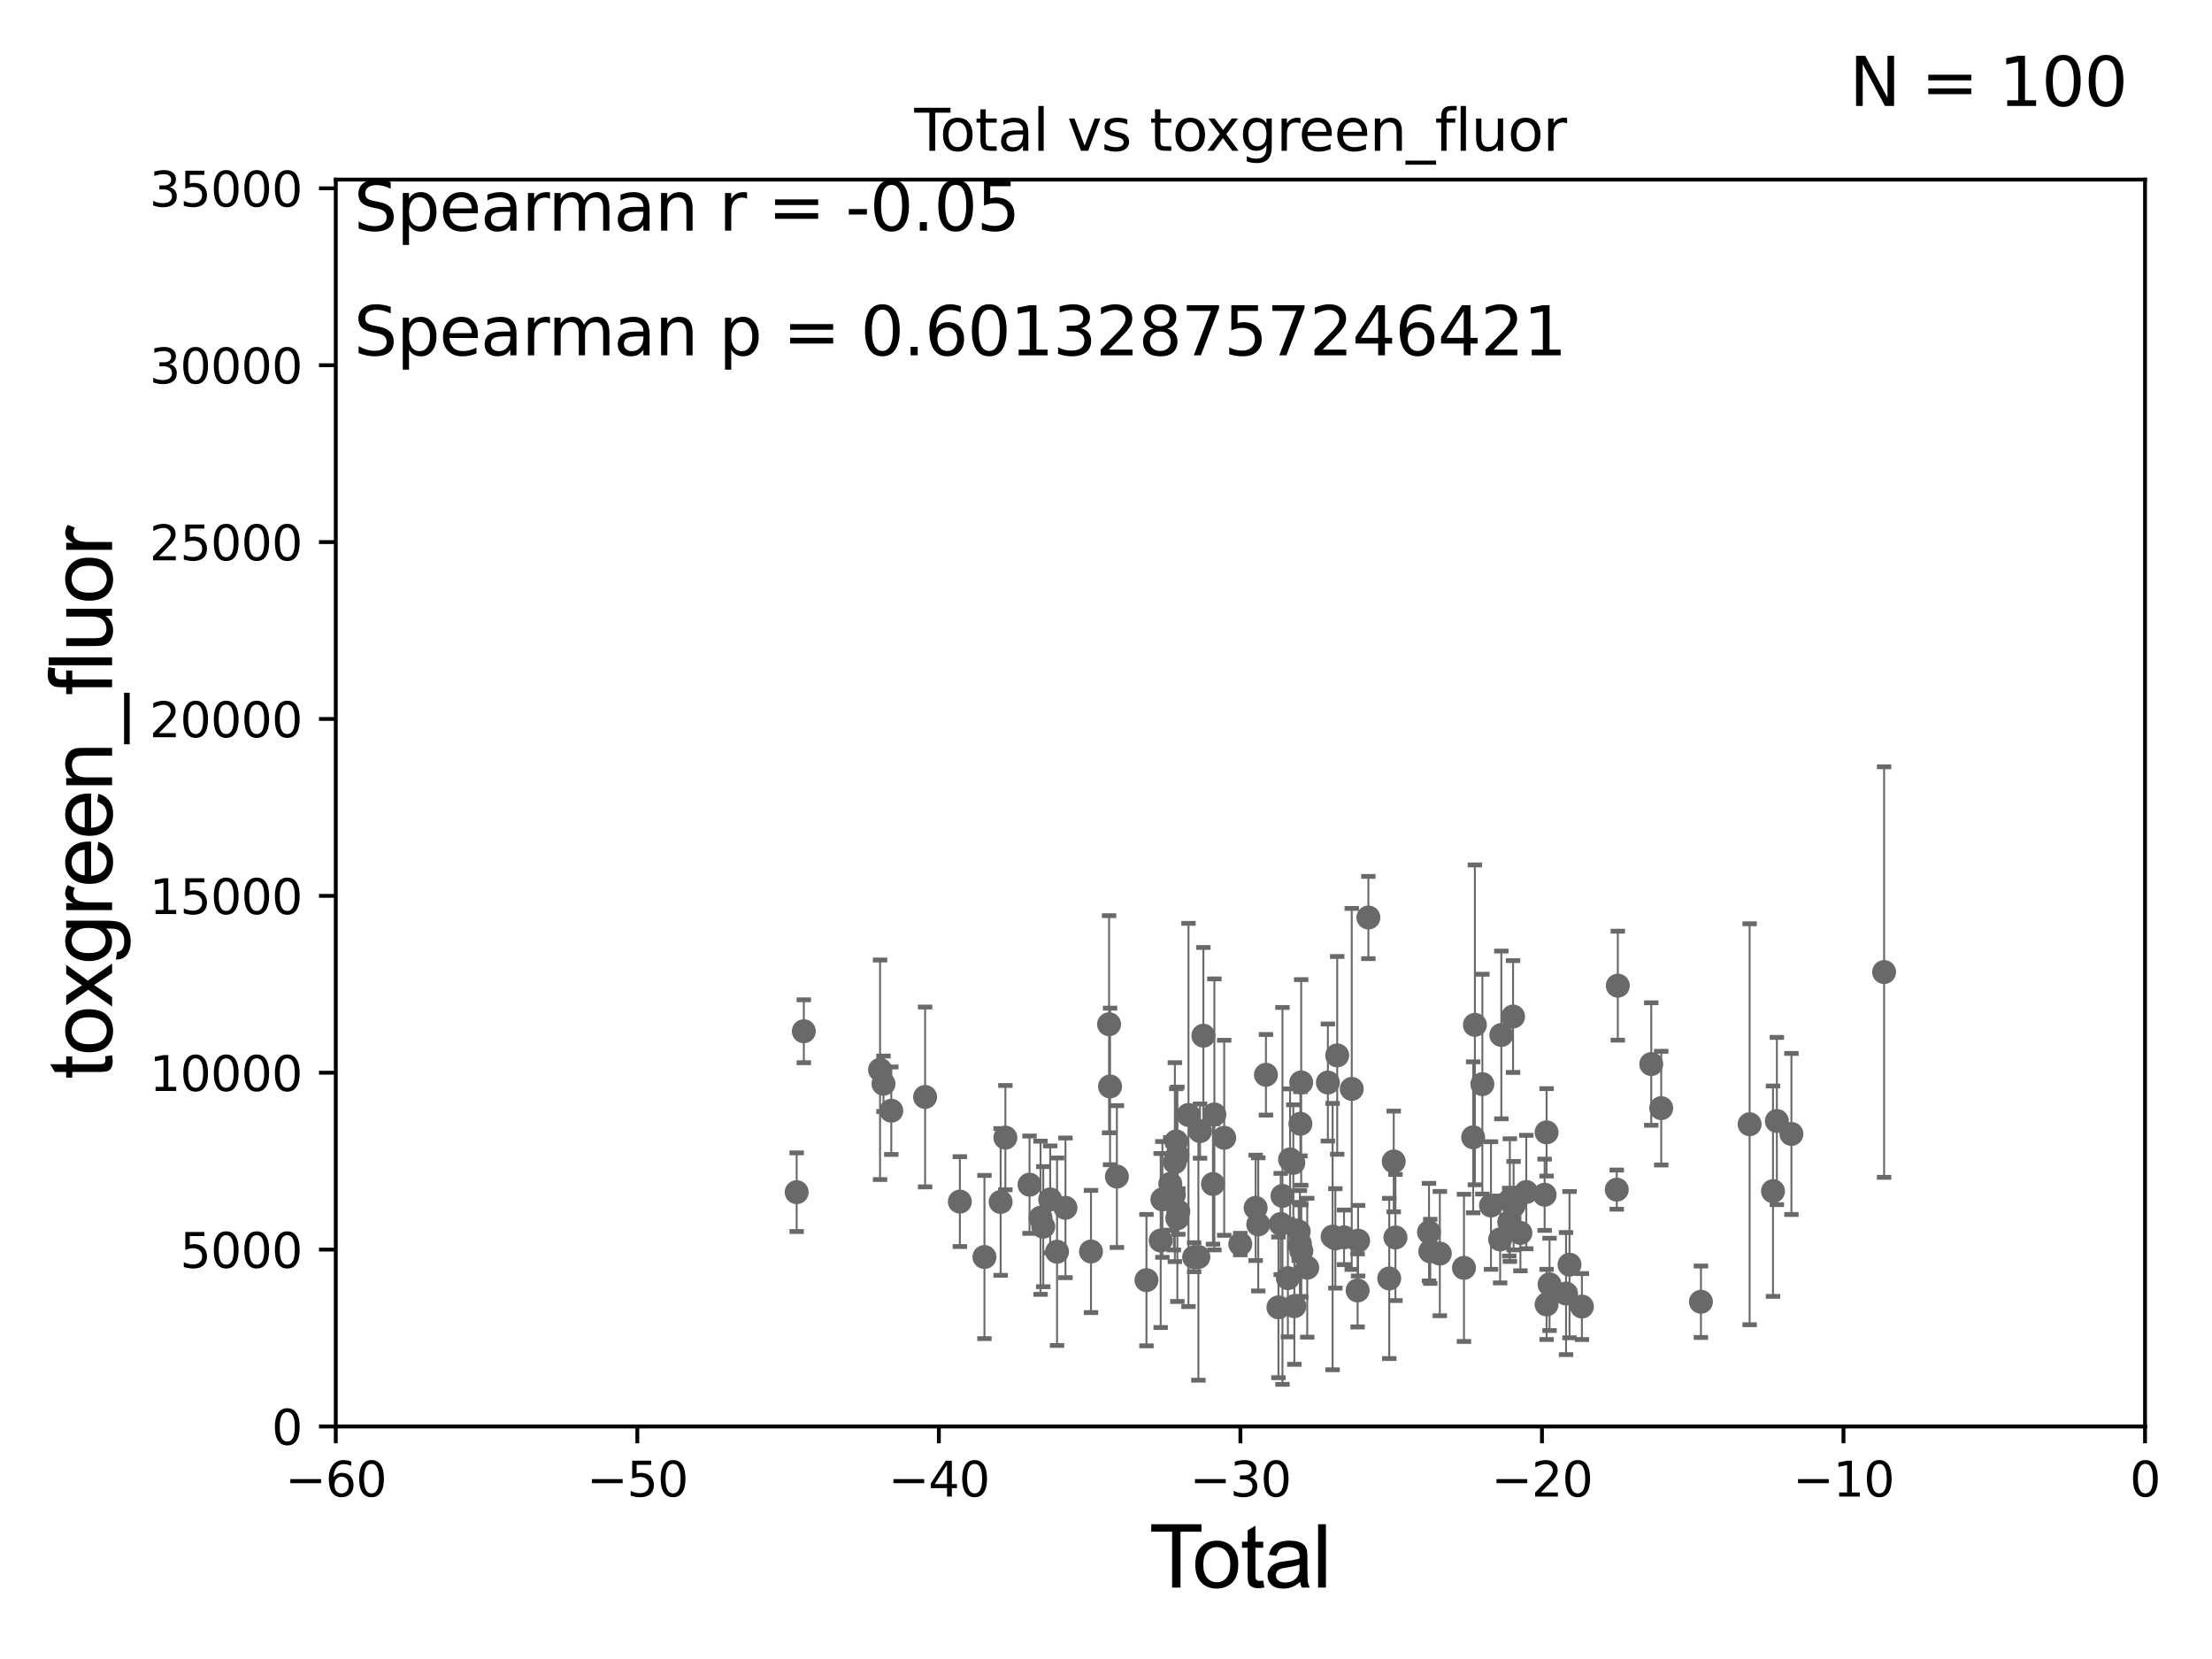 <?xml version="1.0" encoding="utf-8" standalone="no"?>
<!DOCTYPE svg PUBLIC "-//W3C//DTD SVG 1.1//EN"
  "http://www.w3.org/Graphics/SVG/1.1/DTD/svg11.dtd">
<svg xmlns:xlink="http://www.w3.org/1999/xlink" width="460.8pt" height="345.6pt" viewBox="0 0 460.8 345.6" xmlns="http://www.w3.org/2000/svg" version="1.1">
 <defs>
  <style type="text/css">*{stroke-linejoin: round; stroke-linecap: butt}</style>
 </defs>
 <g id="figure_1">
  <g id="patch_1">
   <path d="M 0 345.6 
L 460.8 345.6 
L 460.8 0 
L 0 0 
z
" style="fill: #ffffff"/>
  </g>
  <g id="axes_1">
   <g id="patch_2">
    <path d="M 69.95 297.16 
L 446.85 297.16 
L 446.85 37.411 
L 69.95 37.411 
z
" style="fill: #ffffff"/>
   </g>
   <g id="PathCollection_1">
    <defs>
     <path id="m46f78182be" d="M 0 1.118 
C 0.297 1.118 0.581 1 0.791 0.791 
C 1 0.581 1.118 0.297 1.118 0 
C 1.118 -0.297 1 -0.581 0.791 -0.791 
C 0.581 -1 0.297 -1.118 0 -1.118 
C -0.297 -1.118 -0.581 -1 -0.791 -0.791 
C -1 -0.581 -1.118 -0.297 -1.118 0 
C -1.118 0.297 -1 0.581 -0.791 0.791 
C -0.581 1 -0.297 1.118 0 1.118 
z
" style="stroke: #696969"/>
    </defs>
    <g clip-path="url(#pc8495a3ed4)">
     <use xlink:href="#m46f78182be" x="308.804" y="225.845" style="fill: #696969; stroke: #696969"/>
     <use xlink:href="#m46f78182be" x="364.479" y="234.2" style="fill: #696969; stroke: #696969"/>
     <use xlink:href="#m46f78182be" x="307.243" y="213.495" style="fill: #696969; stroke: #696969"/>
     <use xlink:href="#m46f78182be" x="369.346" y="248.142" style="fill: #696969; stroke: #696969"/>
     <use xlink:href="#m46f78182be" x="370.153" y="233.529" style="fill: #696969; stroke: #696969"/>
     <use xlink:href="#m46f78182be" x="310.599" y="251.131" style="fill: #696969; stroke: #696969"/>
     <use xlink:href="#m46f78182be" x="343.985" y="221.659" style="fill: #696969; stroke: #696969"/>
     <use xlink:href="#m46f78182be" x="312.507" y="258.198" style="fill: #696969; stroke: #696969"/>
     <use xlink:href="#m46f78182be" x="373.187" y="236.223" style="fill: #696969; stroke: #696969"/>
     <use xlink:href="#m46f78182be" x="216.763" y="253.678" style="fill: #696969; stroke: #696969"/>
     <use xlink:href="#m46f78182be" x="304.972" y="264.12" style="fill: #696969; stroke: #696969"/>
     <use xlink:href="#m46f78182be" x="217.328" y="255.538" style="fill: #696969; stroke: #696969"/>
     <use xlink:href="#m46f78182be" x="218.773" y="249.862" style="fill: #696969; stroke: #696969"/>
     <use xlink:href="#m46f78182be" x="220.203" y="260.756" style="fill: #696969; stroke: #696969"/>
     <use xlink:href="#m46f78182be" x="221.958" y="251.611" style="fill: #696969; stroke: #696969"/>
     <use xlink:href="#m46f78182be" x="299.944" y="261.146" style="fill: #696969; stroke: #696969"/>
     <use xlink:href="#m46f78182be" x="297.953" y="260.679" style="fill: #696969; stroke: #696969"/>
     <use xlink:href="#m46f78182be" x="297.687" y="256.681" style="fill: #696969; stroke: #696969"/>
     <use xlink:href="#m46f78182be" x="392.495" y="202.496" style="fill: #696969; stroke: #696969"/>
     <use xlink:href="#m46f78182be" x="306.887" y="236.923" style="fill: #696969; stroke: #696969"/>
     <use xlink:href="#m46f78182be" x="214.469" y="246.792" style="fill: #696969; stroke: #696969"/>
     <use xlink:href="#m46f78182be" x="209.44" y="236.99" style="fill: #696969; stroke: #696969"/>
     <use xlink:href="#m46f78182be" x="312.757" y="215.601" style="fill: #696969; stroke: #696969"/>
     <use xlink:href="#m46f78182be" x="346.062" y="230.849" style="fill: #696969; stroke: #696969"/>
     <use xlink:href="#m46f78182be" x="337.019" y="205.333" style="fill: #696969; stroke: #696969"/>
     <use xlink:href="#m46f78182be" x="336.802" y="247.821" style="fill: #696969; stroke: #696969"/>
     <use xlink:href="#m46f78182be" x="183.331" y="222.851" style="fill: #696969; stroke: #696969"/>
     <use xlink:href="#m46f78182be" x="329.539" y="272.179" style="fill: #696969; stroke: #696969"/>
     <use xlink:href="#m46f78182be" x="184.048" y="225.769" style="fill: #696969; stroke: #696969"/>
     <use xlink:href="#m46f78182be" x="185.673" y="231.383" style="fill: #696969; stroke: #696969"/>
     <use xlink:href="#m46f78182be" x="326.959" y="263.45" style="fill: #696969; stroke: #696969"/>
     <use xlink:href="#m46f78182be" x="326.238" y="269.472" style="fill: #696969; stroke: #696969"/>
     <use xlink:href="#m46f78182be" x="192.718" y="228.516" style="fill: #696969; stroke: #696969"/>
     <use xlink:href="#m46f78182be" x="322.8" y="267.558" style="fill: #696969; stroke: #696969"/>
     <use xlink:href="#m46f78182be" x="322.184" y="271.733" style="fill: #696969; stroke: #696969"/>
     <use xlink:href="#m46f78182be" x="322.182" y="235.889" style="fill: #696969; stroke: #696969"/>
     <use xlink:href="#m46f78182be" x="321.776" y="248.887" style="fill: #696969; stroke: #696969"/>
     <use xlink:href="#m46f78182be" x="199.958" y="250.317" style="fill: #696969; stroke: #696969"/>
     <use xlink:href="#m46f78182be" x="354.337" y="271.177" style="fill: #696969; stroke: #696969"/>
     <use xlink:href="#m46f78182be" x="167.453" y="214.828" style="fill: #696969; stroke: #696969"/>
     <use xlink:href="#m46f78182be" x="248.761" y="261.901" style="fill: #696969; stroke: #696969"/>
     <use xlink:href="#m46f78182be" x="317.952" y="248.322" style="fill: #696969; stroke: #696969"/>
     <use xlink:href="#m46f78182be" x="316.73" y="256.842" style="fill: #696969; stroke: #696969"/>
     <use xlink:href="#m46f78182be" x="315.312" y="251.161" style="fill: #696969; stroke: #696969"/>
     <use xlink:href="#m46f78182be" x="315.197" y="211.764" style="fill: #696969; stroke: #696969"/>
     <use xlink:href="#m46f78182be" x="208.449" y="250.386" style="fill: #696969; stroke: #696969"/>
     <use xlink:href="#m46f78182be" x="314.528" y="250.006" style="fill: #696969; stroke: #696969"/>
     <use xlink:href="#m46f78182be" x="314.403" y="254.592" style="fill: #696969; stroke: #696969"/>
     <use xlink:href="#m46f78182be" x="165.963" y="248.354" style="fill: #696969; stroke: #696969"/>
     <use xlink:href="#m46f78182be" x="205.079" y="261.859" style="fill: #696969; stroke: #696969"/>
     <use xlink:href="#m46f78182be" x="249.646" y="261.854" style="fill: #696969; stroke: #696969"/>
     <use xlink:href="#m46f78182be" x="269.638" y="272.098" style="fill: #696969; stroke: #696969"/>
     <use xlink:href="#m46f78182be" x="285.059" y="191.134" style="fill: #696969; stroke: #696969"/>
     <use xlink:href="#m46f78182be" x="245.265" y="253.797" style="fill: #696969; stroke: #696969"/>
     <use xlink:href="#m46f78182be" x="241.791" y="258.424" style="fill: #696969; stroke: #696969"/>
     <use xlink:href="#m46f78182be" x="244.744" y="242.094" style="fill: #696969; stroke: #696969"/>
     <use xlink:href="#m46f78182be" x="282.919" y="258.457" style="fill: #696969; stroke: #696969"/>
     <use xlink:href="#m46f78182be" x="282.817" y="268.824" style="fill: #696969; stroke: #696969"/>
     <use xlink:href="#m46f78182be" x="258.373" y="259.164" style="fill: #696969; stroke: #696969"/>
     <use xlink:href="#m46f78182be" x="244.531" y="248.882" style="fill: #696969; stroke: #696969"/>
     <use xlink:href="#m46f78182be" x="281.593" y="226.84" style="fill: #696969; stroke: #696969"/>
     <use xlink:href="#m46f78182be" x="243.794" y="246.623" style="fill: #696969; stroke: #696969"/>
     <use xlink:href="#m46f78182be" x="261.577" y="251.617" style="fill: #696969; stroke: #696969"/>
     <use xlink:href="#m46f78182be" x="279.987" y="257.759" style="fill: #696969; stroke: #696969"/>
     <use xlink:href="#m46f78182be" x="262.118" y="255.063" style="fill: #696969; stroke: #696969"/>
     <use xlink:href="#m46f78182be" x="232.67" y="245.101" style="fill: #696969; stroke: #696969"/>
     <use xlink:href="#m46f78182be" x="245.276" y="240.679" style="fill: #696969; stroke: #696969"/>
     <use xlink:href="#m46f78182be" x="268.745" y="241.531" style="fill: #696969; stroke: #696969"/>
     <use xlink:href="#m46f78182be" x="247.583" y="232.266" style="fill: #696969; stroke: #696969"/>
     <use xlink:href="#m46f78182be" x="263.721" y="223.899" style="fill: #696969; stroke: #696969"/>
     <use xlink:href="#m46f78182be" x="268.289" y="266.262" style="fill: #696969; stroke: #696969"/>
     <use xlink:href="#m46f78182be" x="278.182" y="257.985" style="fill: #696969; stroke: #696969"/>
     <use xlink:href="#m46f78182be" x="272.32" y="264.086" style="fill: #696969; stroke: #696969"/>
     <use xlink:href="#m46f78182be" x="267.162" y="249.127" style="fill: #696969; stroke: #696969"/>
     <use xlink:href="#m46f78182be" x="245.467" y="252.383" style="fill: #696969; stroke: #696969"/>
     <use xlink:href="#m46f78182be" x="242.146" y="249.864" style="fill: #696969; stroke: #696969"/>
     <use xlink:href="#m46f78182be" x="238.832" y="266.676" style="fill: #696969; stroke: #696969"/>
     <use xlink:href="#m46f78182be" x="277.606" y="257.602" style="fill: #696969; stroke: #696969"/>
     <use xlink:href="#m46f78182be" x="266.322" y="272.345" style="fill: #696969; stroke: #696969"/>
     <use xlink:href="#m46f78182be" x="276.622" y="225.511" style="fill: #696969; stroke: #696969"/>
     <use xlink:href="#m46f78182be" x="278.564" y="219.854" style="fill: #696969; stroke: #696969"/>
     <use xlink:href="#m46f78182be" x="255.025" y="237.021" style="fill: #696969; stroke: #696969"/>
     <use xlink:href="#m46f78182be" x="271.09" y="260.596" style="fill: #696969; stroke: #696969"/>
     <use xlink:href="#m46f78182be" x="266.797" y="254.981" style="fill: #696969; stroke: #696969"/>
     <use xlink:href="#m46f78182be" x="245.033" y="237.771" style="fill: #696969; stroke: #696969"/>
     <use xlink:href="#m46f78182be" x="270.55" y="256.539" style="fill: #696969; stroke: #696969"/>
     <use xlink:href="#m46f78182be" x="250.684" y="215.756" style="fill: #696969; stroke: #696969"/>
     <use xlink:href="#m46f78182be" x="290.341" y="241.954" style="fill: #696969; stroke: #696969"/>
     <use xlink:href="#m46f78182be" x="231.04" y="213.369" style="fill: #696969; stroke: #696969"/>
     <use xlink:href="#m46f78182be" x="252.682" y="246.646" style="fill: #696969; stroke: #696969"/>
     <use xlink:href="#m46f78182be" x="252.976" y="232.152" style="fill: #696969; stroke: #696969"/>
     <use xlink:href="#m46f78182be" x="231.244" y="226.326" style="fill: #696969; stroke: #696969"/>
     <use xlink:href="#m46f78182be" x="270.789" y="259.046" style="fill: #696969; stroke: #696969"/>
     <use xlink:href="#m46f78182be" x="270.902" y="234.109" style="fill: #696969; stroke: #696969"/>
     <use xlink:href="#m46f78182be" x="249.986" y="235.629" style="fill: #696969; stroke: #696969"/>
     <use xlink:href="#m46f78182be" x="271.061" y="225.489" style="fill: #696969; stroke: #696969"/>
     <use xlink:href="#m46f78182be" x="227.274" y="260.709" style="fill: #696969; stroke: #696969"/>
     <use xlink:href="#m46f78182be" x="289.403" y="266.327" style="fill: #696969; stroke: #696969"/>
     <use xlink:href="#m46f78182be" x="290.697" y="257.788" style="fill: #696969; stroke: #696969"/>
     <use xlink:href="#m46f78182be" x="269.424" y="242.248" style="fill: #696969; stroke: #696969"/>
    </g>
   </g>
   <g id="matplotlib.axis_1">
    <g id="xtick_1">
     <g id="line2d_1">
      <defs>
       <path id="m94956eae0f" d="M 0 0 
L 0 3.5 
" style="stroke: #000000; stroke-width: 0.8"/>
      </defs>
      <g>
       <use xlink:href="#m94956eae0f" x="69.95" y="297.16" style="stroke: #000000; stroke-width: 0.8"/>
      </g>
     </g>
     <g id="text_1">
      <!-- −60 -->
      <g transform="translate(59.398 311.758)scale(0.1 -0.1)">
       <defs>
        <path id="DejaVuSans-2212" d="M 678 2272 
L 4684 2272 
L 4684 1741 
L 678 1741 
L 678 2272 
z
" transform="scale(0.016)"/>
        <path id="DejaVuSans-36" d="M 2113 2584 
Q 1688 2584 1439 2293 
Q 1191 2003 1191 1497 
Q 1191 994 1439 701 
Q 1688 409 2113 409 
Q 2538 409 2786 701 
Q 3034 994 3034 1497 
Q 3034 2003 2786 2293 
Q 2538 2584 2113 2584 
z
M 3366 4563 
L 3366 3988 
Q 3128 4100 2886 4159 
Q 2644 4219 2406 4219 
Q 1781 4219 1451 3797 
Q 1122 3375 1075 2522 
Q 1259 2794 1537 2939 
Q 1816 3084 2150 3084 
Q 2853 3084 3261 2657 
Q 3669 2231 3669 1497 
Q 3669 778 3244 343 
Q 2819 -91 2113 -91 
Q 1303 -91 875 529 
Q 447 1150 447 2328 
Q 447 3434 972 4092 
Q 1497 4750 2381 4750 
Q 2619 4750 2861 4703 
Q 3103 4656 3366 4563 
z
" transform="scale(0.016)"/>
        <path id="DejaVuSans-30" d="M 2034 4250 
Q 1547 4250 1301 3770 
Q 1056 3291 1056 2328 
Q 1056 1369 1301 889 
Q 1547 409 2034 409 
Q 2525 409 2770 889 
Q 3016 1369 3016 2328 
Q 3016 3291 2770 3770 
Q 2525 4250 2034 4250 
z
M 2034 4750 
Q 2819 4750 3233 4129 
Q 3647 3509 3647 2328 
Q 3647 1150 3233 529 
Q 2819 -91 2034 -91 
Q 1250 -91 836 529 
Q 422 1150 422 2328 
Q 422 3509 836 4129 
Q 1250 4750 2034 4750 
z
" transform="scale(0.016)"/>
       </defs>
       <use xlink:href="#DejaVuSans-2212"/>
       <use xlink:href="#DejaVuSans-36" x="83.789"/>
       <use xlink:href="#DejaVuSans-30" x="147.412"/>
      </g>
     </g>
    </g>
    <g id="xtick_2">
     <g id="line2d_2">
      <g>
       <use xlink:href="#m94956eae0f" x="132.767" y="297.16" style="stroke: #000000; stroke-width: 0.8"/>
      </g>
     </g>
     <g id="text_2">
      <!-- −50 -->
      <g transform="translate(122.214 311.758)scale(0.1 -0.1)">
       <defs>
        <path id="DejaVuSans-35" d="M 691 4666 
L 3169 4666 
L 3169 4134 
L 1269 4134 
L 1269 2991 
Q 1406 3038 1543 3061 
Q 1681 3084 1819 3084 
Q 2600 3084 3056 2656 
Q 3513 2228 3513 1497 
Q 3513 744 3044 326 
Q 2575 -91 1722 -91 
Q 1428 -91 1123 -41 
Q 819 9 494 109 
L 494 744 
Q 775 591 1075 516 
Q 1375 441 1709 441 
Q 2250 441 2565 725 
Q 2881 1009 2881 1497 
Q 2881 1984 2565 2268 
Q 2250 2553 1709 2553 
Q 1456 2553 1204 2497 
Q 953 2441 691 2322 
L 691 4666 
z
" transform="scale(0.016)"/>
       </defs>
       <use xlink:href="#DejaVuSans-2212"/>
       <use xlink:href="#DejaVuSans-35" x="83.789"/>
       <use xlink:href="#DejaVuSans-30" x="147.412"/>
      </g>
     </g>
    </g>
    <g id="xtick_3">
     <g id="line2d_3">
      <g>
       <use xlink:href="#m94956eae0f" x="195.583" y="297.16" style="stroke: #000000; stroke-width: 0.8"/>
      </g>
     </g>
     <g id="text_3">
      <!-- −40 -->
      <g transform="translate(185.031 311.758)scale(0.1 -0.1)">
       <defs>
        <path id="DejaVuSans-34" d="M 2419 4116 
L 825 1625 
L 2419 1625 
L 2419 4116 
z
M 2253 4666 
L 3047 4666 
L 3047 1625 
L 3713 1625 
L 3713 1100 
L 3047 1100 
L 3047 0 
L 2419 0 
L 2419 1100 
L 313 1100 
L 313 1709 
L 2253 4666 
z
" transform="scale(0.016)"/>
       </defs>
       <use xlink:href="#DejaVuSans-2212"/>
       <use xlink:href="#DejaVuSans-34" x="83.789"/>
       <use xlink:href="#DejaVuSans-30" x="147.412"/>
      </g>
     </g>
    </g>
    <g id="xtick_4">
     <g id="line2d_4">
      <g>
       <use xlink:href="#m94956eae0f" x="258.4" y="297.16" style="stroke: #000000; stroke-width: 0.8"/>
      </g>
     </g>
     <g id="text_4">
      <!-- −30 -->
      <g transform="translate(247.848 311.758)scale(0.1 -0.1)">
       <defs>
        <path id="DejaVuSans-33" d="M 2597 2516 
Q 3050 2419 3304 2112 
Q 3559 1806 3559 1356 
Q 3559 666 3084 287 
Q 2609 -91 1734 -91 
Q 1441 -91 1130 -33 
Q 819 25 488 141 
L 488 750 
Q 750 597 1062 519 
Q 1375 441 1716 441 
Q 2309 441 2620 675 
Q 2931 909 2931 1356 
Q 2931 1769 2642 2001 
Q 2353 2234 1838 2234 
L 1294 2234 
L 1294 2753 
L 1863 2753 
Q 2328 2753 2575 2939 
Q 2822 3125 2822 3475 
Q 2822 3834 2567 4026 
Q 2313 4219 1838 4219 
Q 1578 4219 1281 4162 
Q 984 4106 628 3988 
L 628 4550 
Q 988 4650 1302 4700 
Q 1616 4750 1894 4750 
Q 2613 4750 3031 4423 
Q 3450 4097 3450 3541 
Q 3450 3153 3228 2886 
Q 3006 2619 2597 2516 
z
" transform="scale(0.016)"/>
       </defs>
       <use xlink:href="#DejaVuSans-2212"/>
       <use xlink:href="#DejaVuSans-33" x="83.789"/>
       <use xlink:href="#DejaVuSans-30" x="147.412"/>
      </g>
     </g>
    </g>
    <g id="xtick_5">
     <g id="line2d_5">
      <g>
       <use xlink:href="#m94956eae0f" x="321.217" y="297.16" style="stroke: #000000; stroke-width: 0.8"/>
      </g>
     </g>
     <g id="text_5">
      <!-- −20 -->
      <g transform="translate(310.664 311.758)scale(0.1 -0.1)">
       <defs>
        <path id="DejaVuSans-32" d="M 1228 531 
L 3431 531 
L 3431 0 
L 469 0 
L 469 531 
Q 828 903 1448 1529 
Q 2069 2156 2228 2338 
Q 2531 2678 2651 2914 
Q 2772 3150 2772 3378 
Q 2772 3750 2511 3984 
Q 2250 4219 1831 4219 
Q 1534 4219 1204 4116 
Q 875 4013 500 3803 
L 500 4441 
Q 881 4594 1212 4672 
Q 1544 4750 1819 4750 
Q 2544 4750 2975 4387 
Q 3406 4025 3406 3419 
Q 3406 3131 3298 2873 
Q 3191 2616 2906 2266 
Q 2828 2175 2409 1742 
Q 1991 1309 1228 531 
z
" transform="scale(0.016)"/>
       </defs>
       <use xlink:href="#DejaVuSans-2212"/>
       <use xlink:href="#DejaVuSans-32" x="83.789"/>
       <use xlink:href="#DejaVuSans-30" x="147.412"/>
      </g>
     </g>
    </g>
    <g id="xtick_6">
     <g id="line2d_6">
      <g>
       <use xlink:href="#m94956eae0f" x="384.033" y="297.16" style="stroke: #000000; stroke-width: 0.8"/>
      </g>
     </g>
     <g id="text_6">
      <!-- −10 -->
      <g transform="translate(373.481 311.758)scale(0.1 -0.1)">
       <defs>
        <path id="DejaVuSans-31" d="M 794 531 
L 1825 531 
L 1825 4091 
L 703 3866 
L 703 4441 
L 1819 4666 
L 2450 4666 
L 2450 531 
L 3481 531 
L 3481 0 
L 794 0 
L 794 531 
z
" transform="scale(0.016)"/>
       </defs>
       <use xlink:href="#DejaVuSans-2212"/>
       <use xlink:href="#DejaVuSans-31" x="83.789"/>
       <use xlink:href="#DejaVuSans-30" x="147.412"/>
      </g>
     </g>
    </g>
    <g id="xtick_7">
     <g id="line2d_7">
      <g>
       <use xlink:href="#m94956eae0f" x="446.85" y="297.16" style="stroke: #000000; stroke-width: 0.8"/>
      </g>
     </g>
     <g id="text_7">
      <!-- 0 -->
      <g transform="translate(443.669 311.758)scale(0.1 -0.1)">
       <use xlink:href="#DejaVuSans-30"/>
      </g>
     </g>
    </g>
    <g id="text_8">
     <!-- Total -->
     <g transform="translate(239.395 330.722)scale(0.18 -0.18)">
      <defs>
       <path id="ArialMT-54" d="M 1659 0 
L 1659 4041 
L 150 4041 
L 150 4581 
L 3781 4581 
L 3781 4041 
L 2266 4041 
L 2266 0 
L 1659 0 
z
" transform="scale(0.016)"/>
       <path id="ArialMT-6f" d="M 213 1659 
Q 213 2581 725 3025 
Q 1153 3394 1769 3394 
Q 2453 3394 2887 2945 
Q 3322 2497 3322 1706 
Q 3322 1066 3130 698 
Q 2938 331 2570 128 
Q 2203 -75 1769 -75 
Q 1072 -75 642 372 
Q 213 819 213 1659 
z
M 791 1659 
Q 791 1022 1069 705 
Q 1347 388 1769 388 
Q 2188 388 2466 706 
Q 2744 1025 2744 1678 
Q 2744 2294 2464 2611 
Q 2184 2928 1769 2928 
Q 1347 2928 1069 2612 
Q 791 2297 791 1659 
z
" transform="scale(0.016)"/>
       <path id="ArialMT-74" d="M 1650 503 
L 1731 6 
Q 1494 -44 1306 -44 
Q 1000 -44 831 53 
Q 663 150 594 308 
Q 525 466 525 972 
L 525 2881 
L 113 2881 
L 113 3319 
L 525 3319 
L 525 4141 
L 1084 4478 
L 1084 3319 
L 1650 3319 
L 1650 2881 
L 1084 2881 
L 1084 941 
Q 1084 700 1114 631 
Q 1144 563 1211 522 
Q 1278 481 1403 481 
Q 1497 481 1650 503 
z
" transform="scale(0.016)"/>
       <path id="ArialMT-61" d="M 2588 409 
Q 2275 144 1986 34 
Q 1697 -75 1366 -75 
Q 819 -75 525 192 
Q 231 459 231 875 
Q 231 1119 342 1320 
Q 453 1522 633 1644 
Q 813 1766 1038 1828 
Q 1203 1872 1538 1913 
Q 2219 1994 2541 2106 
Q 2544 2222 2544 2253 
Q 2544 2597 2384 2738 
Q 2169 2928 1744 2928 
Q 1347 2928 1158 2789 
Q 969 2650 878 2297 
L 328 2372 
Q 403 2725 575 2942 
Q 747 3159 1072 3276 
Q 1397 3394 1825 3394 
Q 2250 3394 2515 3294 
Q 2781 3194 2906 3042 
Q 3031 2891 3081 2659 
Q 3109 2516 3109 2141 
L 3109 1391 
Q 3109 606 3145 398 
Q 3181 191 3288 0 
L 2700 0 
Q 2613 175 2588 409 
z
M 2541 1666 
Q 2234 1541 1622 1453 
Q 1275 1403 1131 1340 
Q 988 1278 909 1158 
Q 831 1038 831 891 
Q 831 666 1001 516 
Q 1172 366 1500 366 
Q 1825 366 2078 508 
Q 2331 650 2450 897 
Q 2541 1088 2541 1459 
L 2541 1666 
z
" transform="scale(0.016)"/>
       <path id="ArialMT-6c" d="M 409 0 
L 409 4581 
L 972 4581 
L 972 0 
L 409 0 
z
" transform="scale(0.016)"/>
      </defs>
      <use xlink:href="#ArialMT-54"/>
      <use xlink:href="#ArialMT-6f" x="49.959"/>
      <use xlink:href="#ArialMT-74" x="105.574"/>
      <use xlink:href="#ArialMT-61" x="133.357"/>
      <use xlink:href="#ArialMT-6c" x="188.973"/>
     </g>
    </g>
   </g>
   <g id="matplotlib.axis_2">
    <g id="ytick_1">
     <g id="line2d_8">
      <defs>
       <path id="m8d8c393c18" d="M 0 0 
L -3.5 0 
" style="stroke: #000000; stroke-width: 0.8"/>
      </defs>
      <g>
       <use xlink:href="#m8d8c393c18" x="69.95" y="297.16" style="stroke: #000000; stroke-width: 0.8"/>
      </g>
     </g>
     <g id="text_9">
      <!-- 0 -->
      <g transform="translate(56.587 300.959)scale(0.1 -0.1)">
       <use xlink:href="#DejaVuSans-30"/>
      </g>
     </g>
    </g>
    <g id="ytick_2">
     <g id="line2d_9">
      <g>
       <use xlink:href="#m8d8c393c18" x="69.95" y="260.313" style="stroke: #000000; stroke-width: 0.8"/>
      </g>
     </g>
     <g id="text_10">
      <!-- 5000 -->
      <g transform="translate(37.5 264.112)scale(0.1 -0.1)">
       <use xlink:href="#DejaVuSans-35"/>
       <use xlink:href="#DejaVuSans-30" x="63.623"/>
       <use xlink:href="#DejaVuSans-30" x="127.246"/>
       <use xlink:href="#DejaVuSans-30" x="190.869"/>
      </g>
     </g>
    </g>
    <g id="ytick_3">
     <g id="line2d_10">
      <g>
       <use xlink:href="#m8d8c393c18" x="69.95" y="223.467" style="stroke: #000000; stroke-width: 0.8"/>
      </g>
     </g>
     <g id="text_11">
      <!-- 10000 -->
      <g transform="translate(31.137 227.266)scale(0.1 -0.1)">
       <use xlink:href="#DejaVuSans-31"/>
       <use xlink:href="#DejaVuSans-30" x="63.623"/>
       <use xlink:href="#DejaVuSans-30" x="127.246"/>
       <use xlink:href="#DejaVuSans-30" x="190.869"/>
       <use xlink:href="#DejaVuSans-30" x="254.492"/>
      </g>
     </g>
    </g>
    <g id="ytick_4">
     <g id="line2d_11">
      <g>
       <use xlink:href="#m8d8c393c18" x="69.95" y="186.62" style="stroke: #000000; stroke-width: 0.8"/>
      </g>
     </g>
     <g id="text_12">
      <!-- 15000 -->
      <g transform="translate(31.137 190.419)scale(0.1 -0.1)">
       <use xlink:href="#DejaVuSans-31"/>
       <use xlink:href="#DejaVuSans-35" x="63.623"/>
       <use xlink:href="#DejaVuSans-30" x="127.246"/>
       <use xlink:href="#DejaVuSans-30" x="190.869"/>
       <use xlink:href="#DejaVuSans-30" x="254.492"/>
      </g>
     </g>
    </g>
    <g id="ytick_5">
     <g id="line2d_12">
      <g>
       <use xlink:href="#m8d8c393c18" x="69.95" y="149.773" style="stroke: #000000; stroke-width: 0.8"/>
      </g>
     </g>
     <g id="text_13">
      <!-- 20000 -->
      <g transform="translate(31.137 153.572)scale(0.1 -0.1)">
       <use xlink:href="#DejaVuSans-32"/>
       <use xlink:href="#DejaVuSans-30" x="63.623"/>
       <use xlink:href="#DejaVuSans-30" x="127.246"/>
       <use xlink:href="#DejaVuSans-30" x="190.869"/>
       <use xlink:href="#DejaVuSans-30" x="254.492"/>
      </g>
     </g>
    </g>
    <g id="ytick_6">
     <g id="line2d_13">
      <g>
       <use xlink:href="#m8d8c393c18" x="69.95" y="112.926" style="stroke: #000000; stroke-width: 0.8"/>
      </g>
     </g>
     <g id="text_14">
      <!-- 25000 -->
      <g transform="translate(31.137 116.726)scale(0.1 -0.1)">
       <use xlink:href="#DejaVuSans-32"/>
       <use xlink:href="#DejaVuSans-35" x="63.623"/>
       <use xlink:href="#DejaVuSans-30" x="127.246"/>
       <use xlink:href="#DejaVuSans-30" x="190.869"/>
       <use xlink:href="#DejaVuSans-30" x="254.492"/>
      </g>
     </g>
    </g>
    <g id="ytick_7">
     <g id="line2d_14">
      <g>
       <use xlink:href="#m8d8c393c18" x="69.95" y="76.08" style="stroke: #000000; stroke-width: 0.8"/>
      </g>
     </g>
     <g id="text_15">
      <!-- 30000 -->
      <g transform="translate(31.137 79.879)scale(0.1 -0.1)">
       <use xlink:href="#DejaVuSans-33"/>
       <use xlink:href="#DejaVuSans-30" x="63.623"/>
       <use xlink:href="#DejaVuSans-30" x="127.246"/>
       <use xlink:href="#DejaVuSans-30" x="190.869"/>
       <use xlink:href="#DejaVuSans-30" x="254.492"/>
      </g>
     </g>
    </g>
    <g id="ytick_8">
     <g id="line2d_15">
      <g>
       <use xlink:href="#m8d8c393c18" x="69.95" y="39.233" style="stroke: #000000; stroke-width: 0.8"/>
      </g>
     </g>
     <g id="text_16">
      <!-- 35000 -->
      <g transform="translate(31.137 43.032)scale(0.1 -0.1)">
       <use xlink:href="#DejaVuSans-33"/>
       <use xlink:href="#DejaVuSans-35" x="63.623"/>
       <use xlink:href="#DejaVuSans-30" x="127.246"/>
       <use xlink:href="#DejaVuSans-30" x="190.869"/>
       <use xlink:href="#DejaVuSans-30" x="254.492"/>
      </g>
     </g>
    </g>
    <g id="text_17">
     <!-- toxgreen_fluor -->
     <g transform="translate(23.349 224.818)rotate(-90)scale(0.18 -0.18)">
      <defs>
       <path id="ArialMT-78" d="M 47 0 
L 1259 1725 
L 138 3319 
L 841 3319 
L 1350 2541 
Q 1494 2319 1581 2169 
Q 1719 2375 1834 2534 
L 2394 3319 
L 3066 3319 
L 1919 1756 
L 3153 0 
L 2463 0 
L 1781 1031 
L 1600 1309 
L 728 0 
L 47 0 
z
" transform="scale(0.016)"/>
       <path id="ArialMT-67" d="M 319 -275 
L 866 -356 
Q 900 -609 1056 -725 
Q 1266 -881 1628 -881 
Q 2019 -881 2231 -725 
Q 2444 -569 2519 -288 
Q 2563 -116 2559 434 
Q 2191 0 1641 0 
Q 956 0 581 494 
Q 206 988 206 1678 
Q 206 2153 378 2554 
Q 550 2956 876 3175 
Q 1203 3394 1644 3394 
Q 2231 3394 2613 2919 
L 2613 3319 
L 3131 3319 
L 3131 450 
Q 3131 -325 2973 -648 
Q 2816 -972 2473 -1159 
Q 2131 -1347 1631 -1347 
Q 1038 -1347 672 -1080 
Q 306 -813 319 -275 
z
M 784 1719 
Q 784 1066 1043 766 
Q 1303 466 1694 466 
Q 2081 466 2343 764 
Q 2606 1063 2606 1700 
Q 2606 2309 2336 2618 
Q 2066 2928 1684 2928 
Q 1309 2928 1046 2623 
Q 784 2319 784 1719 
z
" transform="scale(0.016)"/>
       <path id="ArialMT-72" d="M 416 0 
L 416 3319 
L 922 3319 
L 922 2816 
Q 1116 3169 1280 3281 
Q 1444 3394 1641 3394 
Q 1925 3394 2219 3213 
L 2025 2691 
Q 1819 2813 1613 2813 
Q 1428 2813 1281 2702 
Q 1134 2591 1072 2394 
Q 978 2094 978 1738 
L 978 0 
L 416 0 
z
" transform="scale(0.016)"/>
       <path id="ArialMT-65" d="M 2694 1069 
L 3275 997 
Q 3138 488 2766 206 
Q 2394 -75 1816 -75 
Q 1088 -75 661 373 
Q 234 822 234 1631 
Q 234 2469 665 2931 
Q 1097 3394 1784 3394 
Q 2450 3394 2872 2941 
Q 3294 2488 3294 1666 
Q 3294 1616 3291 1516 
L 816 1516 
Q 847 969 1125 678 
Q 1403 388 1819 388 
Q 2128 388 2347 550 
Q 2566 713 2694 1069 
z
M 847 1978 
L 2700 1978 
Q 2663 2397 2488 2606 
Q 2219 2931 1791 2931 
Q 1403 2931 1139 2672 
Q 875 2413 847 1978 
z
" transform="scale(0.016)"/>
       <path id="ArialMT-6e" d="M 422 0 
L 422 3319 
L 928 3319 
L 928 2847 
Q 1294 3394 1984 3394 
Q 2284 3394 2536 3286 
Q 2788 3178 2913 3003 
Q 3038 2828 3088 2588 
Q 3119 2431 3119 2041 
L 3119 0 
L 2556 0 
L 2556 2019 
Q 2556 2363 2490 2533 
Q 2425 2703 2258 2804 
Q 2091 2906 1866 2906 
Q 1506 2906 1245 2678 
Q 984 2450 984 1813 
L 984 0 
L 422 0 
z
" transform="scale(0.016)"/>
       <path id="ArialMT-5f" d="M -97 -1272 
L -97 -866 
L 3631 -866 
L 3631 -1272 
L -97 -1272 
z
" transform="scale(0.016)"/>
       <path id="ArialMT-66" d="M 556 0 
L 556 2881 
L 59 2881 
L 59 3319 
L 556 3319 
L 556 3672 
Q 556 4006 616 4169 
Q 697 4388 901 4523 
Q 1106 4659 1475 4659 
Q 1713 4659 2000 4603 
L 1916 4113 
Q 1741 4144 1584 4144 
Q 1328 4144 1222 4034 
Q 1116 3925 1116 3625 
L 1116 3319 
L 1763 3319 
L 1763 2881 
L 1116 2881 
L 1116 0 
L 556 0 
z
" transform="scale(0.016)"/>
       <path id="ArialMT-75" d="M 2597 0 
L 2597 488 
Q 2209 -75 1544 -75 
Q 1250 -75 995 37 
Q 741 150 617 320 
Q 494 491 444 738 
Q 409 903 409 1263 
L 409 3319 
L 972 3319 
L 972 1478 
Q 972 1038 1006 884 
Q 1059 663 1231 536 
Q 1403 409 1656 409 
Q 1909 409 2131 539 
Q 2353 669 2445 892 
Q 2538 1116 2538 1541 
L 2538 3319 
L 3100 3319 
L 3100 0 
L 2597 0 
z
" transform="scale(0.016)"/>
      </defs>
      <use xlink:href="#ArialMT-74"/>
      <use xlink:href="#ArialMT-6f" x="27.783"/>
      <use xlink:href="#ArialMT-78" x="83.398"/>
      <use xlink:href="#ArialMT-67" x="133.398"/>
      <use xlink:href="#ArialMT-72" x="189.014"/>
      <use xlink:href="#ArialMT-65" x="222.314"/>
      <use xlink:href="#ArialMT-65" x="277.93"/>
      <use xlink:href="#ArialMT-6e" x="333.545"/>
      <use xlink:href="#ArialMT-5f" x="389.16"/>
      <use xlink:href="#ArialMT-66" x="444.775"/>
      <use xlink:href="#ArialMT-6c" x="472.559"/>
      <use xlink:href="#ArialMT-75" x="494.775"/>
      <use xlink:href="#ArialMT-6f" x="550.391"/>
      <use xlink:href="#ArialMT-72" x="606.006"/>
     </g>
    </g>
   </g>
   <g id="LineCollection_1">
    <path d="M 308.804 248.739 
L 308.804 202.95 
" clip-path="url(#pc8495a3ed4)" style="fill: none; stroke: #696969; stroke-width: 0.4"/>
    <path d="M 364.479 275.962 
L 364.479 192.438 
" clip-path="url(#pc8495a3ed4)" style="fill: none; stroke: #696969; stroke-width: 0.4"/>
    <path d="M 307.243 246.811 
L 307.243 180.18 
" clip-path="url(#pc8495a3ed4)" style="fill: none; stroke: #696969; stroke-width: 0.4"/>
    <path d="M 369.346 270.058 
L 369.346 226.225 
" clip-path="url(#pc8495a3ed4)" style="fill: none; stroke: #696969; stroke-width: 0.4"/>
    <path d="M 370.153 250.95 
L 370.153 216.107 
" clip-path="url(#pc8495a3ed4)" style="fill: none; stroke: #696969; stroke-width: 0.4"/>
    <path d="M 310.599 264.42 
L 310.599 237.841 
" clip-path="url(#pc8495a3ed4)" style="fill: none; stroke: #696969; stroke-width: 0.4"/>
    <path d="M 343.985 234.414 
L 343.985 208.905 
" clip-path="url(#pc8495a3ed4)" style="fill: none; stroke: #696969; stroke-width: 0.4"/>
    <path d="M 312.507 267.252 
L 312.507 249.143 
" clip-path="url(#pc8495a3ed4)" style="fill: none; stroke: #696969; stroke-width: 0.4"/>
    <path d="M 373.187 252.999 
L 373.187 219.447 
" clip-path="url(#pc8495a3ed4)" style="fill: none; stroke: #696969; stroke-width: 0.4"/>
    <path d="M 216.763 269.634 
L 216.763 237.722 
" clip-path="url(#pc8495a3ed4)" style="fill: none; stroke: #696969; stroke-width: 0.4"/>
    <path d="M 304.972 279.447 
L 304.972 248.792 
" clip-path="url(#pc8495a3ed4)" style="fill: none; stroke: #696969; stroke-width: 0.4"/>
    <path d="M 217.328 268.048 
L 217.328 243.028 
" clip-path="url(#pc8495a3ed4)" style="fill: none; stroke: #696969; stroke-width: 0.4"/>
    <path d="M 218.773 261.007 
L 218.773 238.717 
" clip-path="url(#pc8495a3ed4)" style="fill: none; stroke: #696969; stroke-width: 0.4"/>
    <path d="M 220.203 280.282 
L 220.203 241.23 
" clip-path="url(#pc8495a3ed4)" style="fill: none; stroke: #696969; stroke-width: 0.4"/>
    <path d="M 221.958 266.158 
L 221.958 237.064 
" clip-path="url(#pc8495a3ed4)" style="fill: none; stroke: #696969; stroke-width: 0.4"/>
    <path d="M 299.944 274.092 
L 299.944 248.199 
" clip-path="url(#pc8495a3ed4)" style="fill: none; stroke: #696969; stroke-width: 0.4"/>
    <path d="M 297.953 267.358 
L 297.953 254 
" clip-path="url(#pc8495a3ed4)" style="fill: none; stroke: #696969; stroke-width: 0.4"/>
    <path d="M 297.687 266.84 
L 297.687 246.523 
" clip-path="url(#pc8495a3ed4)" style="fill: none; stroke: #696969; stroke-width: 0.4"/>
    <path d="M 392.495 245.254 
L 392.495 159.739 
" clip-path="url(#pc8495a3ed4)" style="fill: none; stroke: #696969; stroke-width: 0.4"/>
    <path d="M 306.887 252.64 
L 306.887 221.206 
" clip-path="url(#pc8495a3ed4)" style="fill: none; stroke: #696969; stroke-width: 0.4"/>
    <path d="M 214.469 256.93 
L 214.469 236.653 
" clip-path="url(#pc8495a3ed4)" style="fill: none; stroke: #696969; stroke-width: 0.4"/>
    <path d="M 209.44 247.847 
L 209.44 226.134 
" clip-path="url(#pc8495a3ed4)" style="fill: none; stroke: #696969; stroke-width: 0.4"/>
    <path d="M 312.757 233.076 
L 312.757 198.125 
" clip-path="url(#pc8495a3ed4)" style="fill: none; stroke: #696969; stroke-width: 0.4"/>
    <path d="M 346.062 242.687 
L 346.062 219.01 
" clip-path="url(#pc8495a3ed4)" style="fill: none; stroke: #696969; stroke-width: 0.4"/>
    <path d="M 337.019 216.679 
L 337.019 193.986 
" clip-path="url(#pc8495a3ed4)" style="fill: none; stroke: #696969; stroke-width: 0.4"/>
    <path d="M 336.802 251.897 
L 336.802 243.745 
" clip-path="url(#pc8495a3ed4)" style="fill: none; stroke: #696969; stroke-width: 0.4"/>
    <path d="M 183.331 245.715 
L 183.331 199.986 
" clip-path="url(#pc8495a3ed4)" style="fill: none; stroke: #696969; stroke-width: 0.4"/>
    <path d="M 329.539 279.049 
L 329.539 265.309 
" clip-path="url(#pc8495a3ed4)" style="fill: none; stroke: #696969; stroke-width: 0.4"/>
    <path d="M 184.048 231.542 
L 184.048 219.996 
" clip-path="url(#pc8495a3ed4)" style="fill: none; stroke: #696969; stroke-width: 0.4"/>
    <path d="M 185.673 240.494 
L 185.673 222.272 
" clip-path="url(#pc8495a3ed4)" style="fill: none; stroke: #696969; stroke-width: 0.4"/>
    <path d="M 326.959 278.687 
L 326.959 248.214 
" clip-path="url(#pc8495a3ed4)" style="fill: none; stroke: #696969; stroke-width: 0.4"/>
    <path d="M 326.238 282.186 
L 326.238 256.757 
" clip-path="url(#pc8495a3ed4)" style="fill: none; stroke: #696969; stroke-width: 0.4"/>
    <path d="M 192.718 247.246 
L 192.718 209.785 
" clip-path="url(#pc8495a3ed4)" style="fill: none; stroke: #696969; stroke-width: 0.4"/>
    <path d="M 322.8 277.176 
L 322.8 257.94 
" clip-path="url(#pc8495a3ed4)" style="fill: none; stroke: #696969; stroke-width: 0.4"/>
    <path d="M 322.184 279.039 
L 322.184 264.427 
" clip-path="url(#pc8495a3ed4)" style="fill: none; stroke: #696969; stroke-width: 0.4"/>
    <path d="M 322.182 244.995 
L 322.182 226.783 
" clip-path="url(#pc8495a3ed4)" style="fill: none; stroke: #696969; stroke-width: 0.4"/>
    <path d="M 321.776 256.312 
L 321.776 241.462 
" clip-path="url(#pc8495a3ed4)" style="fill: none; stroke: #696969; stroke-width: 0.4"/>
    <path d="M 199.958 259.678 
L 199.958 240.956 
" clip-path="url(#pc8495a3ed4)" style="fill: none; stroke: #696969; stroke-width: 0.4"/>
    <path d="M 354.337 278.616 
L 354.337 263.737 
" clip-path="url(#pc8495a3ed4)" style="fill: none; stroke: #696969; stroke-width: 0.4"/>
    <path d="M 167.453 221.381 
L 167.453 208.276 
" clip-path="url(#pc8495a3ed4)" style="fill: none; stroke: #696969; stroke-width: 0.4"/>
    <path d="M 248.761 264.918 
L 248.761 258.884 
" clip-path="url(#pc8495a3ed4)" style="fill: none; stroke: #696969; stroke-width: 0.4"/>
    <path d="M 317.952 260.136 
L 317.952 236.508 
" clip-path="url(#pc8495a3ed4)" style="fill: none; stroke: #696969; stroke-width: 0.4"/>
    <path d="M 316.73 264.732 
L 316.73 248.952 
" clip-path="url(#pc8495a3ed4)" style="fill: none; stroke: #696969; stroke-width: 0.4"/>
    <path d="M 315.312 260.373 
L 315.312 241.949 
" clip-path="url(#pc8495a3ed4)" style="fill: none; stroke: #696969; stroke-width: 0.4"/>
    <path d="M 315.197 223.408 
L 315.197 200.12 
" clip-path="url(#pc8495a3ed4)" style="fill: none; stroke: #696969; stroke-width: 0.4"/>
    <path d="M 208.449 265.673 
L 208.449 235.098 
" clip-path="url(#pc8495a3ed4)" style="fill: none; stroke: #696969; stroke-width: 0.4"/>
    <path d="M 314.528 262.788 
L 314.528 237.224 
" clip-path="url(#pc8495a3ed4)" style="fill: none; stroke: #696969; stroke-width: 0.4"/>
    <path d="M 314.403 261.657 
L 314.403 247.527 
" clip-path="url(#pc8495a3ed4)" style="fill: none; stroke: #696969; stroke-width: 0.4"/>
    <path d="M 165.963 256.548 
L 165.963 240.16 
" clip-path="url(#pc8495a3ed4)" style="fill: none; stroke: #696969; stroke-width: 0.4"/>
    <path d="M 205.079 278.856 
L 205.079 244.861 
" clip-path="url(#pc8495a3ed4)" style="fill: none; stroke: #696969; stroke-width: 0.4"/>
    <path d="M 249.646 287.517 
L 249.646 236.191 
" clip-path="url(#pc8495a3ed4)" style="fill: none; stroke: #696969; stroke-width: 0.4"/>
    <path d="M 269.638 284.209 
L 269.638 259.987 
" clip-path="url(#pc8495a3ed4)" style="fill: none; stroke: #696969; stroke-width: 0.4"/>
    <path d="M 285.059 199.702 
L 285.059 182.567 
" clip-path="url(#pc8495a3ed4)" style="fill: none; stroke: #696969; stroke-width: 0.4"/>
    <path d="M 245.265 271.123 
L 245.265 236.47 
" clip-path="url(#pc8495a3ed4)" style="fill: none; stroke: #696969; stroke-width: 0.4"/>
    <path d="M 241.791 276.549 
L 241.791 240.299 
" clip-path="url(#pc8495a3ed4)" style="fill: none; stroke: #696969; stroke-width: 0.4"/>
    <path d="M 244.744 262.813 
L 244.744 221.375 
" clip-path="url(#pc8495a3ed4)" style="fill: none; stroke: #696969; stroke-width: 0.4"/>
    <path d="M 282.919 265.805 
L 282.919 251.109 
" clip-path="url(#pc8495a3ed4)" style="fill: none; stroke: #696969; stroke-width: 0.4"/>
    <path d="M 282.817 276.432 
L 282.817 261.216 
" clip-path="url(#pc8495a3ed4)" style="fill: none; stroke: #696969; stroke-width: 0.4"/>
    <path d="M 258.373 261.399 
L 258.373 256.928 
" clip-path="url(#pc8495a3ed4)" style="fill: none; stroke: #696969; stroke-width: 0.4"/>
    <path d="M 244.531 260.387 
L 244.531 237.377 
" clip-path="url(#pc8495a3ed4)" style="fill: none; stroke: #696969; stroke-width: 0.4"/>
    <path d="M 281.593 264.439 
L 281.593 189.24 
" clip-path="url(#pc8495a3ed4)" style="fill: none; stroke: #696969; stroke-width: 0.4"/>
    <path d="M 243.794 256.272 
L 243.794 236.974 
" clip-path="url(#pc8495a3ed4)" style="fill: none; stroke: #696969; stroke-width: 0.4"/>
    <path d="M 261.577 262.591 
L 261.577 240.644 
" clip-path="url(#pc8495a3ed4)" style="fill: none; stroke: #696969; stroke-width: 0.4"/>
    <path d="M 279.987 263.443 
L 279.987 252.075 
" clip-path="url(#pc8495a3ed4)" style="fill: none; stroke: #696969; stroke-width: 0.4"/>
    <path d="M 262.118 268.933 
L 262.118 241.194 
" clip-path="url(#pc8495a3ed4)" style="fill: none; stroke: #696969; stroke-width: 0.4"/>
    <path d="M 232.67 259.877 
L 232.67 230.325 
" clip-path="url(#pc8495a3ed4)" style="fill: none; stroke: #696969; stroke-width: 0.4"/>
    <path d="M 245.276 254.889 
L 245.276 226.469 
" clip-path="url(#pc8495a3ed4)" style="fill: none; stroke: #696969; stroke-width: 0.4"/>
    <path d="M 268.745 256.235 
L 268.745 226.827 
" clip-path="url(#pc8495a3ed4)" style="fill: none; stroke: #696969; stroke-width: 0.4"/>
    <path d="M 247.583 272.18 
L 247.583 192.352 
" clip-path="url(#pc8495a3ed4)" style="fill: none; stroke: #696969; stroke-width: 0.4"/>
    <path d="M 263.721 232.293 
L 263.721 215.504 
" clip-path="url(#pc8495a3ed4)" style="fill: none; stroke: #696969; stroke-width: 0.4"/>
    <path d="M 268.289 278.495 
L 268.289 254.03 
" clip-path="url(#pc8495a3ed4)" style="fill: none; stroke: #696969; stroke-width: 0.4"/>
    <path d="M 278.182 268.342 
L 278.182 247.629 
" clip-path="url(#pc8495a3ed4)" style="fill: none; stroke: #696969; stroke-width: 0.4"/>
    <path d="M 272.32 278.547 
L 272.32 249.625 
" clip-path="url(#pc8495a3ed4)" style="fill: none; stroke: #696969; stroke-width: 0.4"/>
    <path d="M 267.162 288.383 
L 267.162 209.87 
" clip-path="url(#pc8495a3ed4)" style="fill: none; stroke: #696969; stroke-width: 0.4"/>
    <path d="M 245.467 257.127 
L 245.467 247.64 
" clip-path="url(#pc8495a3ed4)" style="fill: none; stroke: #696969; stroke-width: 0.4"/>
    <path d="M 242.146 261.928 
L 242.146 237.801 
" clip-path="url(#pc8495a3ed4)" style="fill: none; stroke: #696969; stroke-width: 0.4"/>
    <path d="M 238.832 280.362 
L 238.832 252.989 
" clip-path="url(#pc8495a3ed4)" style="fill: none; stroke: #696969; stroke-width: 0.4"/>
    <path d="M 277.606 285.345 
L 277.606 229.858 
" clip-path="url(#pc8495a3ed4)" style="fill: none; stroke: #696969; stroke-width: 0.4"/>
    <path d="M 266.322 286.998 
L 266.322 257.691 
" clip-path="url(#pc8495a3ed4)" style="fill: none; stroke: #696969; stroke-width: 0.4"/>
    <path d="M 276.622 237.704 
L 276.622 213.319 
" clip-path="url(#pc8495a3ed4)" style="fill: none; stroke: #696969; stroke-width: 0.4"/>
    <path d="M 278.564 240.451 
L 278.564 199.257 
" clip-path="url(#pc8495a3ed4)" style="fill: none; stroke: #696969; stroke-width: 0.4"/>
    <path d="M 255.025 257.334 
L 255.025 216.708 
" clip-path="url(#pc8495a3ed4)" style="fill: none; stroke: #696969; stroke-width: 0.4"/>
    <path d="M 271.09 270.194 
L 271.09 250.998 
" clip-path="url(#pc8495a3ed4)" style="fill: none; stroke: #696969; stroke-width: 0.4"/>
    <path d="M 266.797 265.519 
L 266.797 244.442 
" clip-path="url(#pc8495a3ed4)" style="fill: none; stroke: #696969; stroke-width: 0.4"/>
    <path d="M 245.033 248.754 
L 245.033 226.788 
" clip-path="url(#pc8495a3ed4)" style="fill: none; stroke: #696969; stroke-width: 0.4"/>
    <path d="M 270.55 262.587 
L 270.55 250.49 
" clip-path="url(#pc8495a3ed4)" style="fill: none; stroke: #696969; stroke-width: 0.4"/>
    <path d="M 250.684 234.138 
L 250.684 197.374 
" clip-path="url(#pc8495a3ed4)" style="fill: none; stroke: #696969; stroke-width: 0.4"/>
    <path d="M 290.341 252.443 
L 290.341 231.465 
" clip-path="url(#pc8495a3ed4)" style="fill: none; stroke: #696969; stroke-width: 0.4"/>
    <path d="M 231.04 235.981 
L 231.04 190.757 
" clip-path="url(#pc8495a3ed4)" style="fill: none; stroke: #696969; stroke-width: 0.4"/>
    <path d="M 252.682 259.178 
L 252.682 234.115 
" clip-path="url(#pc8495a3ed4)" style="fill: none; stroke: #696969; stroke-width: 0.4"/>
    <path d="M 252.976 260.377 
L 252.976 203.926 
" clip-path="url(#pc8495a3ed4)" style="fill: none; stroke: #696969; stroke-width: 0.4"/>
    <path d="M 231.244 242.64 
L 231.244 210.013 
" clip-path="url(#pc8495a3ed4)" style="fill: none; stroke: #696969; stroke-width: 0.4"/>
    <path d="M 270.789 270.079 
L 270.789 248.012 
" clip-path="url(#pc8495a3ed4)" style="fill: none; stroke: #696969; stroke-width: 0.4"/>
    <path d="M 270.902 240.797 
L 270.902 227.421 
" clip-path="url(#pc8495a3ed4)" style="fill: none; stroke: #696969; stroke-width: 0.4"/>
    <path d="M 249.986 241.276 
L 249.986 229.981 
" clip-path="url(#pc8495a3ed4)" style="fill: none; stroke: #696969; stroke-width: 0.4"/>
    <path d="M 271.061 246.909 
L 271.061 204.069 
" clip-path="url(#pc8495a3ed4)" style="fill: none; stroke: #696969; stroke-width: 0.4"/>
    <path d="M 227.274 273.432 
L 227.274 247.986 
" clip-path="url(#pc8495a3ed4)" style="fill: none; stroke: #696969; stroke-width: 0.4"/>
    <path d="M 289.403 283.013 
L 289.403 249.641 
" clip-path="url(#pc8495a3ed4)" style="fill: none; stroke: #696969; stroke-width: 0.4"/>
    <path d="M 290.697 270.931 
L 290.697 244.645 
" clip-path="url(#pc8495a3ed4)" style="fill: none; stroke: #696969; stroke-width: 0.4"/>
    <path d="M 269.424 254.347 
L 269.424 230.149 
" clip-path="url(#pc8495a3ed4)" style="fill: none; stroke: #696969; stroke-width: 0.4"/>
   </g>
   <g id="line2d_16">
    <defs>
     <path id="m01d72c8d9f" d="M 1.5 0 
L -1.5 -0 
" style="stroke: #696969"/>
    </defs>
    <g clip-path="url(#pc8495a3ed4)">
     <use xlink:href="#m01d72c8d9f" x="308.804" y="248.739" style="fill: #696969; stroke: #696969"/>
     <use xlink:href="#m01d72c8d9f" x="364.479" y="275.962" style="fill: #696969; stroke: #696969"/>
     <use xlink:href="#m01d72c8d9f" x="307.243" y="246.811" style="fill: #696969; stroke: #696969"/>
     <use xlink:href="#m01d72c8d9f" x="369.346" y="270.058" style="fill: #696969; stroke: #696969"/>
     <use xlink:href="#m01d72c8d9f" x="370.153" y="250.95" style="fill: #696969; stroke: #696969"/>
     <use xlink:href="#m01d72c8d9f" x="310.599" y="264.42" style="fill: #696969; stroke: #696969"/>
     <use xlink:href="#m01d72c8d9f" x="343.985" y="234.414" style="fill: #696969; stroke: #696969"/>
     <use xlink:href="#m01d72c8d9f" x="312.507" y="267.252" style="fill: #696969; stroke: #696969"/>
     <use xlink:href="#m01d72c8d9f" x="373.187" y="252.999" style="fill: #696969; stroke: #696969"/>
     <use xlink:href="#m01d72c8d9f" x="216.763" y="269.634" style="fill: #696969; stroke: #696969"/>
     <use xlink:href="#m01d72c8d9f" x="304.972" y="279.447" style="fill: #696969; stroke: #696969"/>
     <use xlink:href="#m01d72c8d9f" x="217.328" y="268.048" style="fill: #696969; stroke: #696969"/>
     <use xlink:href="#m01d72c8d9f" x="218.773" y="261.007" style="fill: #696969; stroke: #696969"/>
     <use xlink:href="#m01d72c8d9f" x="220.203" y="280.282" style="fill: #696969; stroke: #696969"/>
     <use xlink:href="#m01d72c8d9f" x="221.958" y="266.158" style="fill: #696969; stroke: #696969"/>
     <use xlink:href="#m01d72c8d9f" x="299.944" y="274.092" style="fill: #696969; stroke: #696969"/>
     <use xlink:href="#m01d72c8d9f" x="297.953" y="267.358" style="fill: #696969; stroke: #696969"/>
     <use xlink:href="#m01d72c8d9f" x="297.687" y="266.84" style="fill: #696969; stroke: #696969"/>
     <use xlink:href="#m01d72c8d9f" x="392.495" y="245.254" style="fill: #696969; stroke: #696969"/>
     <use xlink:href="#m01d72c8d9f" x="306.887" y="252.64" style="fill: #696969; stroke: #696969"/>
     <use xlink:href="#m01d72c8d9f" x="214.469" y="256.93" style="fill: #696969; stroke: #696969"/>
     <use xlink:href="#m01d72c8d9f" x="209.44" y="247.847" style="fill: #696969; stroke: #696969"/>
     <use xlink:href="#m01d72c8d9f" x="312.757" y="233.076" style="fill: #696969; stroke: #696969"/>
     <use xlink:href="#m01d72c8d9f" x="346.062" y="242.687" style="fill: #696969; stroke: #696969"/>
     <use xlink:href="#m01d72c8d9f" x="337.019" y="216.679" style="fill: #696969; stroke: #696969"/>
     <use xlink:href="#m01d72c8d9f" x="336.802" y="251.897" style="fill: #696969; stroke: #696969"/>
     <use xlink:href="#m01d72c8d9f" x="183.331" y="245.715" style="fill: #696969; stroke: #696969"/>
     <use xlink:href="#m01d72c8d9f" x="329.539" y="279.049" style="fill: #696969; stroke: #696969"/>
     <use xlink:href="#m01d72c8d9f" x="184.048" y="231.542" style="fill: #696969; stroke: #696969"/>
     <use xlink:href="#m01d72c8d9f" x="185.673" y="240.494" style="fill: #696969; stroke: #696969"/>
     <use xlink:href="#m01d72c8d9f" x="326.959" y="278.687" style="fill: #696969; stroke: #696969"/>
     <use xlink:href="#m01d72c8d9f" x="326.238" y="282.186" style="fill: #696969; stroke: #696969"/>
     <use xlink:href="#m01d72c8d9f" x="192.718" y="247.246" style="fill: #696969; stroke: #696969"/>
     <use xlink:href="#m01d72c8d9f" x="322.8" y="277.176" style="fill: #696969; stroke: #696969"/>
     <use xlink:href="#m01d72c8d9f" x="322.184" y="279.039" style="fill: #696969; stroke: #696969"/>
     <use xlink:href="#m01d72c8d9f" x="322.182" y="244.995" style="fill: #696969; stroke: #696969"/>
     <use xlink:href="#m01d72c8d9f" x="321.776" y="256.312" style="fill: #696969; stroke: #696969"/>
     <use xlink:href="#m01d72c8d9f" x="199.958" y="259.678" style="fill: #696969; stroke: #696969"/>
     <use xlink:href="#m01d72c8d9f" x="354.337" y="278.616" style="fill: #696969; stroke: #696969"/>
     <use xlink:href="#m01d72c8d9f" x="167.453" y="221.381" style="fill: #696969; stroke: #696969"/>
     <use xlink:href="#m01d72c8d9f" x="248.761" y="264.918" style="fill: #696969; stroke: #696969"/>
     <use xlink:href="#m01d72c8d9f" x="317.952" y="260.136" style="fill: #696969; stroke: #696969"/>
     <use xlink:href="#m01d72c8d9f" x="316.73" y="264.732" style="fill: #696969; stroke: #696969"/>
     <use xlink:href="#m01d72c8d9f" x="315.312" y="260.373" style="fill: #696969; stroke: #696969"/>
     <use xlink:href="#m01d72c8d9f" x="315.197" y="223.408" style="fill: #696969; stroke: #696969"/>
     <use xlink:href="#m01d72c8d9f" x="208.449" y="265.673" style="fill: #696969; stroke: #696969"/>
     <use xlink:href="#m01d72c8d9f" x="314.528" y="262.788" style="fill: #696969; stroke: #696969"/>
     <use xlink:href="#m01d72c8d9f" x="314.403" y="261.657" style="fill: #696969; stroke: #696969"/>
     <use xlink:href="#m01d72c8d9f" x="165.963" y="256.548" style="fill: #696969; stroke: #696969"/>
     <use xlink:href="#m01d72c8d9f" x="205.079" y="278.856" style="fill: #696969; stroke: #696969"/>
     <use xlink:href="#m01d72c8d9f" x="249.646" y="287.517" style="fill: #696969; stroke: #696969"/>
     <use xlink:href="#m01d72c8d9f" x="269.638" y="284.209" style="fill: #696969; stroke: #696969"/>
     <use xlink:href="#m01d72c8d9f" x="285.059" y="199.702" style="fill: #696969; stroke: #696969"/>
     <use xlink:href="#m01d72c8d9f" x="245.265" y="271.123" style="fill: #696969; stroke: #696969"/>
     <use xlink:href="#m01d72c8d9f" x="241.791" y="276.549" style="fill: #696969; stroke: #696969"/>
     <use xlink:href="#m01d72c8d9f" x="244.744" y="262.813" style="fill: #696969; stroke: #696969"/>
     <use xlink:href="#m01d72c8d9f" x="282.919" y="265.805" style="fill: #696969; stroke: #696969"/>
     <use xlink:href="#m01d72c8d9f" x="282.817" y="276.432" style="fill: #696969; stroke: #696969"/>
     <use xlink:href="#m01d72c8d9f" x="258.373" y="261.399" style="fill: #696969; stroke: #696969"/>
     <use xlink:href="#m01d72c8d9f" x="244.531" y="260.387" style="fill: #696969; stroke: #696969"/>
     <use xlink:href="#m01d72c8d9f" x="281.593" y="264.439" style="fill: #696969; stroke: #696969"/>
     <use xlink:href="#m01d72c8d9f" x="243.794" y="256.272" style="fill: #696969; stroke: #696969"/>
     <use xlink:href="#m01d72c8d9f" x="261.577" y="262.591" style="fill: #696969; stroke: #696969"/>
     <use xlink:href="#m01d72c8d9f" x="279.987" y="263.443" style="fill: #696969; stroke: #696969"/>
     <use xlink:href="#m01d72c8d9f" x="262.118" y="268.933" style="fill: #696969; stroke: #696969"/>
     <use xlink:href="#m01d72c8d9f" x="232.67" y="259.877" style="fill: #696969; stroke: #696969"/>
     <use xlink:href="#m01d72c8d9f" x="245.276" y="254.889" style="fill: #696969; stroke: #696969"/>
     <use xlink:href="#m01d72c8d9f" x="268.745" y="256.235" style="fill: #696969; stroke: #696969"/>
     <use xlink:href="#m01d72c8d9f" x="247.583" y="272.18" style="fill: #696969; stroke: #696969"/>
     <use xlink:href="#m01d72c8d9f" x="263.721" y="232.293" style="fill: #696969; stroke: #696969"/>
     <use xlink:href="#m01d72c8d9f" x="268.289" y="278.495" style="fill: #696969; stroke: #696969"/>
     <use xlink:href="#m01d72c8d9f" x="278.182" y="268.342" style="fill: #696969; stroke: #696969"/>
     <use xlink:href="#m01d72c8d9f" x="272.32" y="278.547" style="fill: #696969; stroke: #696969"/>
     <use xlink:href="#m01d72c8d9f" x="267.162" y="288.383" style="fill: #696969; stroke: #696969"/>
     <use xlink:href="#m01d72c8d9f" x="245.467" y="257.127" style="fill: #696969; stroke: #696969"/>
     <use xlink:href="#m01d72c8d9f" x="242.146" y="261.928" style="fill: #696969; stroke: #696969"/>
     <use xlink:href="#m01d72c8d9f" x="238.832" y="280.362" style="fill: #696969; stroke: #696969"/>
     <use xlink:href="#m01d72c8d9f" x="277.606" y="285.345" style="fill: #696969; stroke: #696969"/>
     <use xlink:href="#m01d72c8d9f" x="266.322" y="286.998" style="fill: #696969; stroke: #696969"/>
     <use xlink:href="#m01d72c8d9f" x="276.622" y="237.704" style="fill: #696969; stroke: #696969"/>
     <use xlink:href="#m01d72c8d9f" x="278.564" y="240.451" style="fill: #696969; stroke: #696969"/>
     <use xlink:href="#m01d72c8d9f" x="255.025" y="257.334" style="fill: #696969; stroke: #696969"/>
     <use xlink:href="#m01d72c8d9f" x="271.09" y="270.194" style="fill: #696969; stroke: #696969"/>
     <use xlink:href="#m01d72c8d9f" x="266.797" y="265.519" style="fill: #696969; stroke: #696969"/>
     <use xlink:href="#m01d72c8d9f" x="245.033" y="248.754" style="fill: #696969; stroke: #696969"/>
     <use xlink:href="#m01d72c8d9f" x="270.55" y="262.587" style="fill: #696969; stroke: #696969"/>
     <use xlink:href="#m01d72c8d9f" x="250.684" y="234.138" style="fill: #696969; stroke: #696969"/>
     <use xlink:href="#m01d72c8d9f" x="290.341" y="252.443" style="fill: #696969; stroke: #696969"/>
     <use xlink:href="#m01d72c8d9f" x="231.04" y="235.981" style="fill: #696969; stroke: #696969"/>
     <use xlink:href="#m01d72c8d9f" x="252.682" y="259.178" style="fill: #696969; stroke: #696969"/>
     <use xlink:href="#m01d72c8d9f" x="252.976" y="260.377" style="fill: #696969; stroke: #696969"/>
     <use xlink:href="#m01d72c8d9f" x="231.244" y="242.64" style="fill: #696969; stroke: #696969"/>
     <use xlink:href="#m01d72c8d9f" x="270.789" y="270.079" style="fill: #696969; stroke: #696969"/>
     <use xlink:href="#m01d72c8d9f" x="270.902" y="240.797" style="fill: #696969; stroke: #696969"/>
     <use xlink:href="#m01d72c8d9f" x="249.986" y="241.276" style="fill: #696969; stroke: #696969"/>
     <use xlink:href="#m01d72c8d9f" x="271.061" y="246.909" style="fill: #696969; stroke: #696969"/>
     <use xlink:href="#m01d72c8d9f" x="227.274" y="273.432" style="fill: #696969; stroke: #696969"/>
     <use xlink:href="#m01d72c8d9f" x="289.403" y="283.013" style="fill: #696969; stroke: #696969"/>
     <use xlink:href="#m01d72c8d9f" x="290.697" y="270.931" style="fill: #696969; stroke: #696969"/>
     <use xlink:href="#m01d72c8d9f" x="269.424" y="254.347" style="fill: #696969; stroke: #696969"/>
    </g>
   </g>
   <g id="line2d_17">
    <g clip-path="url(#pc8495a3ed4)">
     <use xlink:href="#m01d72c8d9f" x="308.804" y="202.95" style="fill: #696969; stroke: #696969"/>
     <use xlink:href="#m01d72c8d9f" x="364.479" y="192.438" style="fill: #696969; stroke: #696969"/>
     <use xlink:href="#m01d72c8d9f" x="307.243" y="180.18" style="fill: #696969; stroke: #696969"/>
     <use xlink:href="#m01d72c8d9f" x="369.346" y="226.225" style="fill: #696969; stroke: #696969"/>
     <use xlink:href="#m01d72c8d9f" x="370.153" y="216.107" style="fill: #696969; stroke: #696969"/>
     <use xlink:href="#m01d72c8d9f" x="310.599" y="237.841" style="fill: #696969; stroke: #696969"/>
     <use xlink:href="#m01d72c8d9f" x="343.985" y="208.905" style="fill: #696969; stroke: #696969"/>
     <use xlink:href="#m01d72c8d9f" x="312.507" y="249.143" style="fill: #696969; stroke: #696969"/>
     <use xlink:href="#m01d72c8d9f" x="373.187" y="219.447" style="fill: #696969; stroke: #696969"/>
     <use xlink:href="#m01d72c8d9f" x="216.763" y="237.722" style="fill: #696969; stroke: #696969"/>
     <use xlink:href="#m01d72c8d9f" x="304.972" y="248.792" style="fill: #696969; stroke: #696969"/>
     <use xlink:href="#m01d72c8d9f" x="217.328" y="243.028" style="fill: #696969; stroke: #696969"/>
     <use xlink:href="#m01d72c8d9f" x="218.773" y="238.717" style="fill: #696969; stroke: #696969"/>
     <use xlink:href="#m01d72c8d9f" x="220.203" y="241.23" style="fill: #696969; stroke: #696969"/>
     <use xlink:href="#m01d72c8d9f" x="221.958" y="237.064" style="fill: #696969; stroke: #696969"/>
     <use xlink:href="#m01d72c8d9f" x="299.944" y="248.199" style="fill: #696969; stroke: #696969"/>
     <use xlink:href="#m01d72c8d9f" x="297.953" y="254" style="fill: #696969; stroke: #696969"/>
     <use xlink:href="#m01d72c8d9f" x="297.687" y="246.523" style="fill: #696969; stroke: #696969"/>
     <use xlink:href="#m01d72c8d9f" x="392.495" y="159.739" style="fill: #696969; stroke: #696969"/>
     <use xlink:href="#m01d72c8d9f" x="306.887" y="221.206" style="fill: #696969; stroke: #696969"/>
     <use xlink:href="#m01d72c8d9f" x="214.469" y="236.653" style="fill: #696969; stroke: #696969"/>
     <use xlink:href="#m01d72c8d9f" x="209.44" y="226.134" style="fill: #696969; stroke: #696969"/>
     <use xlink:href="#m01d72c8d9f" x="312.757" y="198.125" style="fill: #696969; stroke: #696969"/>
     <use xlink:href="#m01d72c8d9f" x="346.062" y="219.01" style="fill: #696969; stroke: #696969"/>
     <use xlink:href="#m01d72c8d9f" x="337.019" y="193.986" style="fill: #696969; stroke: #696969"/>
     <use xlink:href="#m01d72c8d9f" x="336.802" y="243.745" style="fill: #696969; stroke: #696969"/>
     <use xlink:href="#m01d72c8d9f" x="183.331" y="199.986" style="fill: #696969; stroke: #696969"/>
     <use xlink:href="#m01d72c8d9f" x="329.539" y="265.309" style="fill: #696969; stroke: #696969"/>
     <use xlink:href="#m01d72c8d9f" x="184.048" y="219.996" style="fill: #696969; stroke: #696969"/>
     <use xlink:href="#m01d72c8d9f" x="185.673" y="222.272" style="fill: #696969; stroke: #696969"/>
     <use xlink:href="#m01d72c8d9f" x="326.959" y="248.214" style="fill: #696969; stroke: #696969"/>
     <use xlink:href="#m01d72c8d9f" x="326.238" y="256.757" style="fill: #696969; stroke: #696969"/>
     <use xlink:href="#m01d72c8d9f" x="192.718" y="209.785" style="fill: #696969; stroke: #696969"/>
     <use xlink:href="#m01d72c8d9f" x="322.8" y="257.94" style="fill: #696969; stroke: #696969"/>
     <use xlink:href="#m01d72c8d9f" x="322.184" y="264.427" style="fill: #696969; stroke: #696969"/>
     <use xlink:href="#m01d72c8d9f" x="322.182" y="226.783" style="fill: #696969; stroke: #696969"/>
     <use xlink:href="#m01d72c8d9f" x="321.776" y="241.462" style="fill: #696969; stroke: #696969"/>
     <use xlink:href="#m01d72c8d9f" x="199.958" y="240.956" style="fill: #696969; stroke: #696969"/>
     <use xlink:href="#m01d72c8d9f" x="354.337" y="263.737" style="fill: #696969; stroke: #696969"/>
     <use xlink:href="#m01d72c8d9f" x="167.453" y="208.276" style="fill: #696969; stroke: #696969"/>
     <use xlink:href="#m01d72c8d9f" x="248.761" y="258.884" style="fill: #696969; stroke: #696969"/>
     <use xlink:href="#m01d72c8d9f" x="317.952" y="236.508" style="fill: #696969; stroke: #696969"/>
     <use xlink:href="#m01d72c8d9f" x="316.73" y="248.952" style="fill: #696969; stroke: #696969"/>
     <use xlink:href="#m01d72c8d9f" x="315.312" y="241.949" style="fill: #696969; stroke: #696969"/>
     <use xlink:href="#m01d72c8d9f" x="315.197" y="200.12" style="fill: #696969; stroke: #696969"/>
     <use xlink:href="#m01d72c8d9f" x="208.449" y="235.098" style="fill: #696969; stroke: #696969"/>
     <use xlink:href="#m01d72c8d9f" x="314.528" y="237.224" style="fill: #696969; stroke: #696969"/>
     <use xlink:href="#m01d72c8d9f" x="314.403" y="247.527" style="fill: #696969; stroke: #696969"/>
     <use xlink:href="#m01d72c8d9f" x="165.963" y="240.16" style="fill: #696969; stroke: #696969"/>
     <use xlink:href="#m01d72c8d9f" x="205.079" y="244.861" style="fill: #696969; stroke: #696969"/>
     <use xlink:href="#m01d72c8d9f" x="249.646" y="236.191" style="fill: #696969; stroke: #696969"/>
     <use xlink:href="#m01d72c8d9f" x="269.638" y="259.987" style="fill: #696969; stroke: #696969"/>
     <use xlink:href="#m01d72c8d9f" x="285.059" y="182.567" style="fill: #696969; stroke: #696969"/>
     <use xlink:href="#m01d72c8d9f" x="245.265" y="236.47" style="fill: #696969; stroke: #696969"/>
     <use xlink:href="#m01d72c8d9f" x="241.791" y="240.299" style="fill: #696969; stroke: #696969"/>
     <use xlink:href="#m01d72c8d9f" x="244.744" y="221.375" style="fill: #696969; stroke: #696969"/>
     <use xlink:href="#m01d72c8d9f" x="282.919" y="251.109" style="fill: #696969; stroke: #696969"/>
     <use xlink:href="#m01d72c8d9f" x="282.817" y="261.216" style="fill: #696969; stroke: #696969"/>
     <use xlink:href="#m01d72c8d9f" x="258.373" y="256.928" style="fill: #696969; stroke: #696969"/>
     <use xlink:href="#m01d72c8d9f" x="244.531" y="237.377" style="fill: #696969; stroke: #696969"/>
     <use xlink:href="#m01d72c8d9f" x="281.593" y="189.24" style="fill: #696969; stroke: #696969"/>
     <use xlink:href="#m01d72c8d9f" x="243.794" y="236.974" style="fill: #696969; stroke: #696969"/>
     <use xlink:href="#m01d72c8d9f" x="261.577" y="240.644" style="fill: #696969; stroke: #696969"/>
     <use xlink:href="#m01d72c8d9f" x="279.987" y="252.075" style="fill: #696969; stroke: #696969"/>
     <use xlink:href="#m01d72c8d9f" x="262.118" y="241.194" style="fill: #696969; stroke: #696969"/>
     <use xlink:href="#m01d72c8d9f" x="232.67" y="230.325" style="fill: #696969; stroke: #696969"/>
     <use xlink:href="#m01d72c8d9f" x="245.276" y="226.469" style="fill: #696969; stroke: #696969"/>
     <use xlink:href="#m01d72c8d9f" x="268.745" y="226.827" style="fill: #696969; stroke: #696969"/>
     <use xlink:href="#m01d72c8d9f" x="247.583" y="192.352" style="fill: #696969; stroke: #696969"/>
     <use xlink:href="#m01d72c8d9f" x="263.721" y="215.504" style="fill: #696969; stroke: #696969"/>
     <use xlink:href="#m01d72c8d9f" x="268.289" y="254.03" style="fill: #696969; stroke: #696969"/>
     <use xlink:href="#m01d72c8d9f" x="278.182" y="247.629" style="fill: #696969; stroke: #696969"/>
     <use xlink:href="#m01d72c8d9f" x="272.32" y="249.625" style="fill: #696969; stroke: #696969"/>
     <use xlink:href="#m01d72c8d9f" x="267.162" y="209.87" style="fill: #696969; stroke: #696969"/>
     <use xlink:href="#m01d72c8d9f" x="245.467" y="247.64" style="fill: #696969; stroke: #696969"/>
     <use xlink:href="#m01d72c8d9f" x="242.146" y="237.801" style="fill: #696969; stroke: #696969"/>
     <use xlink:href="#m01d72c8d9f" x="238.832" y="252.989" style="fill: #696969; stroke: #696969"/>
     <use xlink:href="#m01d72c8d9f" x="277.606" y="229.858" style="fill: #696969; stroke: #696969"/>
     <use xlink:href="#m01d72c8d9f" x="266.322" y="257.691" style="fill: #696969; stroke: #696969"/>
     <use xlink:href="#m01d72c8d9f" x="276.622" y="213.319" style="fill: #696969; stroke: #696969"/>
     <use xlink:href="#m01d72c8d9f" x="278.564" y="199.257" style="fill: #696969; stroke: #696969"/>
     <use xlink:href="#m01d72c8d9f" x="255.025" y="216.708" style="fill: #696969; stroke: #696969"/>
     <use xlink:href="#m01d72c8d9f" x="271.09" y="250.998" style="fill: #696969; stroke: #696969"/>
     <use xlink:href="#m01d72c8d9f" x="266.797" y="244.442" style="fill: #696969; stroke: #696969"/>
     <use xlink:href="#m01d72c8d9f" x="245.033" y="226.788" style="fill: #696969; stroke: #696969"/>
     <use xlink:href="#m01d72c8d9f" x="270.55" y="250.49" style="fill: #696969; stroke: #696969"/>
     <use xlink:href="#m01d72c8d9f" x="250.684" y="197.374" style="fill: #696969; stroke: #696969"/>
     <use xlink:href="#m01d72c8d9f" x="290.341" y="231.465" style="fill: #696969; stroke: #696969"/>
     <use xlink:href="#m01d72c8d9f" x="231.04" y="190.757" style="fill: #696969; stroke: #696969"/>
     <use xlink:href="#m01d72c8d9f" x="252.682" y="234.115" style="fill: #696969; stroke: #696969"/>
     <use xlink:href="#m01d72c8d9f" x="252.976" y="203.926" style="fill: #696969; stroke: #696969"/>
     <use xlink:href="#m01d72c8d9f" x="231.244" y="210.013" style="fill: #696969; stroke: #696969"/>
     <use xlink:href="#m01d72c8d9f" x="270.789" y="248.012" style="fill: #696969; stroke: #696969"/>
     <use xlink:href="#m01d72c8d9f" x="270.902" y="227.421" style="fill: #696969; stroke: #696969"/>
     <use xlink:href="#m01d72c8d9f" x="249.986" y="229.981" style="fill: #696969; stroke: #696969"/>
     <use xlink:href="#m01d72c8d9f" x="271.061" y="204.069" style="fill: #696969; stroke: #696969"/>
     <use xlink:href="#m01d72c8d9f" x="227.274" y="247.986" style="fill: #696969; stroke: #696969"/>
     <use xlink:href="#m01d72c8d9f" x="289.403" y="249.641" style="fill: #696969; stroke: #696969"/>
     <use xlink:href="#m01d72c8d9f" x="290.697" y="244.645" style="fill: #696969; stroke: #696969"/>
     <use xlink:href="#m01d72c8d9f" x="269.424" y="230.149" style="fill: #696969; stroke: #696969"/>
    </g>
   </g>
   <g id="line2d_18">
    <defs>
     <path id="m0ab775ef62" d="M 0 2 
C 0.53 2 1.039 1.789 1.414 1.414 
C 1.789 1.039 2 0.53 2 0 
C 2 -0.53 1.789 -1.039 1.414 -1.414 
C 1.039 -1.789 0.53 -2 0 -2 
C -0.53 -2 -1.039 -1.789 -1.414 -1.414 
C -1.789 -1.039 -2 -0.53 -2 0 
C -2 0.53 -1.789 1.039 -1.414 1.414 
C -1.039 1.789 -0.53 2 0 2 
z
" style="stroke: #696969"/>
    </defs>
    <g clip-path="url(#pc8495a3ed4)">
     <use xlink:href="#m0ab775ef62" x="308.804" y="225.845" style="fill: #696969; stroke: #696969"/>
     <use xlink:href="#m0ab775ef62" x="364.479" y="234.2" style="fill: #696969; stroke: #696969"/>
     <use xlink:href="#m0ab775ef62" x="307.243" y="213.495" style="fill: #696969; stroke: #696969"/>
     <use xlink:href="#m0ab775ef62" x="369.346" y="248.142" style="fill: #696969; stroke: #696969"/>
     <use xlink:href="#m0ab775ef62" x="370.153" y="233.529" style="fill: #696969; stroke: #696969"/>
     <use xlink:href="#m0ab775ef62" x="310.599" y="251.131" style="fill: #696969; stroke: #696969"/>
     <use xlink:href="#m0ab775ef62" x="343.985" y="221.659" style="fill: #696969; stroke: #696969"/>
     <use xlink:href="#m0ab775ef62" x="312.507" y="258.198" style="fill: #696969; stroke: #696969"/>
     <use xlink:href="#m0ab775ef62" x="373.187" y="236.223" style="fill: #696969; stroke: #696969"/>
     <use xlink:href="#m0ab775ef62" x="216.763" y="253.678" style="fill: #696969; stroke: #696969"/>
     <use xlink:href="#m0ab775ef62" x="304.972" y="264.12" style="fill: #696969; stroke: #696969"/>
     <use xlink:href="#m0ab775ef62" x="217.328" y="255.538" style="fill: #696969; stroke: #696969"/>
     <use xlink:href="#m0ab775ef62" x="218.773" y="249.862" style="fill: #696969; stroke: #696969"/>
     <use xlink:href="#m0ab775ef62" x="220.203" y="260.756" style="fill: #696969; stroke: #696969"/>
     <use xlink:href="#m0ab775ef62" x="221.958" y="251.611" style="fill: #696969; stroke: #696969"/>
     <use xlink:href="#m0ab775ef62" x="299.944" y="261.146" style="fill: #696969; stroke: #696969"/>
     <use xlink:href="#m0ab775ef62" x="297.953" y="260.679" style="fill: #696969; stroke: #696969"/>
     <use xlink:href="#m0ab775ef62" x="297.687" y="256.681" style="fill: #696969; stroke: #696969"/>
     <use xlink:href="#m0ab775ef62" x="392.495" y="202.496" style="fill: #696969; stroke: #696969"/>
     <use xlink:href="#m0ab775ef62" x="306.887" y="236.923" style="fill: #696969; stroke: #696969"/>
     <use xlink:href="#m0ab775ef62" x="214.469" y="246.792" style="fill: #696969; stroke: #696969"/>
     <use xlink:href="#m0ab775ef62" x="209.44" y="236.99" style="fill: #696969; stroke: #696969"/>
     <use xlink:href="#m0ab775ef62" x="312.757" y="215.601" style="fill: #696969; stroke: #696969"/>
     <use xlink:href="#m0ab775ef62" x="346.062" y="230.849" style="fill: #696969; stroke: #696969"/>
     <use xlink:href="#m0ab775ef62" x="337.019" y="205.333" style="fill: #696969; stroke: #696969"/>
     <use xlink:href="#m0ab775ef62" x="336.802" y="247.821" style="fill: #696969; stroke: #696969"/>
     <use xlink:href="#m0ab775ef62" x="183.331" y="222.851" style="fill: #696969; stroke: #696969"/>
     <use xlink:href="#m0ab775ef62" x="329.539" y="272.179" style="fill: #696969; stroke: #696969"/>
     <use xlink:href="#m0ab775ef62" x="184.048" y="225.769" style="fill: #696969; stroke: #696969"/>
     <use xlink:href="#m0ab775ef62" x="185.673" y="231.383" style="fill: #696969; stroke: #696969"/>
     <use xlink:href="#m0ab775ef62" x="326.959" y="263.45" style="fill: #696969; stroke: #696969"/>
     <use xlink:href="#m0ab775ef62" x="326.238" y="269.472" style="fill: #696969; stroke: #696969"/>
     <use xlink:href="#m0ab775ef62" x="192.718" y="228.516" style="fill: #696969; stroke: #696969"/>
     <use xlink:href="#m0ab775ef62" x="322.8" y="267.558" style="fill: #696969; stroke: #696969"/>
     <use xlink:href="#m0ab775ef62" x="322.184" y="271.733" style="fill: #696969; stroke: #696969"/>
     <use xlink:href="#m0ab775ef62" x="322.182" y="235.889" style="fill: #696969; stroke: #696969"/>
     <use xlink:href="#m0ab775ef62" x="321.776" y="248.887" style="fill: #696969; stroke: #696969"/>
     <use xlink:href="#m0ab775ef62" x="199.958" y="250.317" style="fill: #696969; stroke: #696969"/>
     <use xlink:href="#m0ab775ef62" x="354.337" y="271.177" style="fill: #696969; stroke: #696969"/>
     <use xlink:href="#m0ab775ef62" x="167.453" y="214.828" style="fill: #696969; stroke: #696969"/>
     <use xlink:href="#m0ab775ef62" x="248.761" y="261.901" style="fill: #696969; stroke: #696969"/>
     <use xlink:href="#m0ab775ef62" x="317.952" y="248.322" style="fill: #696969; stroke: #696969"/>
     <use xlink:href="#m0ab775ef62" x="316.73" y="256.842" style="fill: #696969; stroke: #696969"/>
     <use xlink:href="#m0ab775ef62" x="315.312" y="251.161" style="fill: #696969; stroke: #696969"/>
     <use xlink:href="#m0ab775ef62" x="315.197" y="211.764" style="fill: #696969; stroke: #696969"/>
     <use xlink:href="#m0ab775ef62" x="208.449" y="250.386" style="fill: #696969; stroke: #696969"/>
     <use xlink:href="#m0ab775ef62" x="314.528" y="250.006" style="fill: #696969; stroke: #696969"/>
     <use xlink:href="#m0ab775ef62" x="314.403" y="254.592" style="fill: #696969; stroke: #696969"/>
     <use xlink:href="#m0ab775ef62" x="165.963" y="248.354" style="fill: #696969; stroke: #696969"/>
     <use xlink:href="#m0ab775ef62" x="205.079" y="261.859" style="fill: #696969; stroke: #696969"/>
     <use xlink:href="#m0ab775ef62" x="249.646" y="261.854" style="fill: #696969; stroke: #696969"/>
     <use xlink:href="#m0ab775ef62" x="269.638" y="272.098" style="fill: #696969; stroke: #696969"/>
     <use xlink:href="#m0ab775ef62" x="285.059" y="191.134" style="fill: #696969; stroke: #696969"/>
     <use xlink:href="#m0ab775ef62" x="245.265" y="253.797" style="fill: #696969; stroke: #696969"/>
     <use xlink:href="#m0ab775ef62" x="241.791" y="258.424" style="fill: #696969; stroke: #696969"/>
     <use xlink:href="#m0ab775ef62" x="244.744" y="242.094" style="fill: #696969; stroke: #696969"/>
     <use xlink:href="#m0ab775ef62" x="282.919" y="258.457" style="fill: #696969; stroke: #696969"/>
     <use xlink:href="#m0ab775ef62" x="282.817" y="268.824" style="fill: #696969; stroke: #696969"/>
     <use xlink:href="#m0ab775ef62" x="258.373" y="259.164" style="fill: #696969; stroke: #696969"/>
     <use xlink:href="#m0ab775ef62" x="244.531" y="248.882" style="fill: #696969; stroke: #696969"/>
     <use xlink:href="#m0ab775ef62" x="281.593" y="226.84" style="fill: #696969; stroke: #696969"/>
     <use xlink:href="#m0ab775ef62" x="243.794" y="246.623" style="fill: #696969; stroke: #696969"/>
     <use xlink:href="#m0ab775ef62" x="261.577" y="251.617" style="fill: #696969; stroke: #696969"/>
     <use xlink:href="#m0ab775ef62" x="279.987" y="257.759" style="fill: #696969; stroke: #696969"/>
     <use xlink:href="#m0ab775ef62" x="262.118" y="255.063" style="fill: #696969; stroke: #696969"/>
     <use xlink:href="#m0ab775ef62" x="232.67" y="245.101" style="fill: #696969; stroke: #696969"/>
     <use xlink:href="#m0ab775ef62" x="245.276" y="240.679" style="fill: #696969; stroke: #696969"/>
     <use xlink:href="#m0ab775ef62" x="268.745" y="241.531" style="fill: #696969; stroke: #696969"/>
     <use xlink:href="#m0ab775ef62" x="247.583" y="232.266" style="fill: #696969; stroke: #696969"/>
     <use xlink:href="#m0ab775ef62" x="263.721" y="223.899" style="fill: #696969; stroke: #696969"/>
     <use xlink:href="#m0ab775ef62" x="268.289" y="266.262" style="fill: #696969; stroke: #696969"/>
     <use xlink:href="#m0ab775ef62" x="278.182" y="257.985" style="fill: #696969; stroke: #696969"/>
     <use xlink:href="#m0ab775ef62" x="272.32" y="264.086" style="fill: #696969; stroke: #696969"/>
     <use xlink:href="#m0ab775ef62" x="267.162" y="249.127" style="fill: #696969; stroke: #696969"/>
     <use xlink:href="#m0ab775ef62" x="245.467" y="252.383" style="fill: #696969; stroke: #696969"/>
     <use xlink:href="#m0ab775ef62" x="242.146" y="249.864" style="fill: #696969; stroke: #696969"/>
     <use xlink:href="#m0ab775ef62" x="238.832" y="266.676" style="fill: #696969; stroke: #696969"/>
     <use xlink:href="#m0ab775ef62" x="277.606" y="257.602" style="fill: #696969; stroke: #696969"/>
     <use xlink:href="#m0ab775ef62" x="266.322" y="272.345" style="fill: #696969; stroke: #696969"/>
     <use xlink:href="#m0ab775ef62" x="276.622" y="225.511" style="fill: #696969; stroke: #696969"/>
     <use xlink:href="#m0ab775ef62" x="278.564" y="219.854" style="fill: #696969; stroke: #696969"/>
     <use xlink:href="#m0ab775ef62" x="255.025" y="237.021" style="fill: #696969; stroke: #696969"/>
     <use xlink:href="#m0ab775ef62" x="271.09" y="260.596" style="fill: #696969; stroke: #696969"/>
     <use xlink:href="#m0ab775ef62" x="266.797" y="254.981" style="fill: #696969; stroke: #696969"/>
     <use xlink:href="#m0ab775ef62" x="245.033" y="237.771" style="fill: #696969; stroke: #696969"/>
     <use xlink:href="#m0ab775ef62" x="270.55" y="256.539" style="fill: #696969; stroke: #696969"/>
     <use xlink:href="#m0ab775ef62" x="250.684" y="215.756" style="fill: #696969; stroke: #696969"/>
     <use xlink:href="#m0ab775ef62" x="290.341" y="241.954" style="fill: #696969; stroke: #696969"/>
     <use xlink:href="#m0ab775ef62" x="231.04" y="213.369" style="fill: #696969; stroke: #696969"/>
     <use xlink:href="#m0ab775ef62" x="252.682" y="246.646" style="fill: #696969; stroke: #696969"/>
     <use xlink:href="#m0ab775ef62" x="252.976" y="232.152" style="fill: #696969; stroke: #696969"/>
     <use xlink:href="#m0ab775ef62" x="231.244" y="226.326" style="fill: #696969; stroke: #696969"/>
     <use xlink:href="#m0ab775ef62" x="270.789" y="259.046" style="fill: #696969; stroke: #696969"/>
     <use xlink:href="#m0ab775ef62" x="270.902" y="234.109" style="fill: #696969; stroke: #696969"/>
     <use xlink:href="#m0ab775ef62" x="249.986" y="235.629" style="fill: #696969; stroke: #696969"/>
     <use xlink:href="#m0ab775ef62" x="271.061" y="225.489" style="fill: #696969; stroke: #696969"/>
     <use xlink:href="#m0ab775ef62" x="227.274" y="260.709" style="fill: #696969; stroke: #696969"/>
     <use xlink:href="#m0ab775ef62" x="289.403" y="266.327" style="fill: #696969; stroke: #696969"/>
     <use xlink:href="#m0ab775ef62" x="290.697" y="257.788" style="fill: #696969; stroke: #696969"/>
     <use xlink:href="#m0ab775ef62" x="269.424" y="242.248" style="fill: #696969; stroke: #696969"/>
    </g>
   </g>
   <g id="patch_3">
    <path d="M 69.95 297.16 
L 69.95 37.411 
" style="fill: none; stroke: #000000; stroke-width: 0.8; stroke-linejoin: miter; stroke-linecap: square"/>
   </g>
   <g id="patch_4">
    <path d="M 446.85 297.16 
L 446.85 37.411 
" style="fill: none; stroke: #000000; stroke-width: 0.8; stroke-linejoin: miter; stroke-linecap: square"/>
   </g>
   <g id="patch_5">
    <path d="M 69.95 297.16 
L 446.85 297.16 
" style="fill: none; stroke: #000000; stroke-width: 0.8; stroke-linejoin: miter; stroke-linecap: square"/>
   </g>
   <g id="patch_6">
    <path d="M 69.95 37.411 
L 446.85 37.411 
" style="fill: none; stroke: #000000; stroke-width: 0.8; stroke-linejoin: miter; stroke-linecap: square"/>
   </g>
   <g id="text_18">
    <!-- N = 100 -->
    <g transform="translate(385.254 22.074)scale(0.14 -0.14)">
     <defs>
      <path id="DejaVuSans-4e" d="M 628 4666 
L 1478 4666 
L 3547 763 
L 3547 4666 
L 4159 4666 
L 4159 0 
L 3309 0 
L 1241 3903 
L 1241 0 
L 628 0 
L 628 4666 
z
" transform="scale(0.016)"/>
      <path id="DejaVuSans-20" transform="scale(0.016)"/>
      <path id="DejaVuSans-3d" d="M 678 2906 
L 4684 2906 
L 4684 2381 
L 678 2381 
L 678 2906 
z
M 678 1631 
L 4684 1631 
L 4684 1100 
L 678 1100 
L 678 1631 
z
" transform="scale(0.016)"/>
     </defs>
     <use xlink:href="#DejaVuSans-4e"/>
     <use xlink:href="#DejaVuSans-20" x="74.805"/>
     <use xlink:href="#DejaVuSans-3d" x="106.592"/>
     <use xlink:href="#DejaVuSans-20" x="190.381"/>
     <use xlink:href="#DejaVuSans-31" x="222.168"/>
     <use xlink:href="#DejaVuSans-30" x="285.791"/>
     <use xlink:href="#DejaVuSans-30" x="349.414"/>
    </g>
   </g>
   <g id="text_19">
    <!-- Spearman r = -0.05 -->
    <g transform="translate(73.719 48.049)scale(0.14 -0.14)">
     <defs>
      <path id="DejaVuSans-53" d="M 3425 4513 
L 3425 3897 
Q 3066 4069 2747 4153 
Q 2428 4238 2131 4238 
Q 1616 4238 1336 4038 
Q 1056 3838 1056 3469 
Q 1056 3159 1242 3001 
Q 1428 2844 1947 2747 
L 2328 2669 
Q 3034 2534 3370 2195 
Q 3706 1856 3706 1288 
Q 3706 609 3251 259 
Q 2797 -91 1919 -91 
Q 1588 -91 1214 -16 
Q 841 59 441 206 
L 441 856 
Q 825 641 1194 531 
Q 1563 422 1919 422 
Q 2459 422 2753 634 
Q 3047 847 3047 1241 
Q 3047 1584 2836 1778 
Q 2625 1972 2144 2069 
L 1759 2144 
Q 1053 2284 737 2584 
Q 422 2884 422 3419 
Q 422 4038 858 4394 
Q 1294 4750 2059 4750 
Q 2388 4750 2728 4690 
Q 3069 4631 3425 4513 
z
" transform="scale(0.016)"/>
      <path id="DejaVuSans-70" d="M 1159 525 
L 1159 -1331 
L 581 -1331 
L 581 3500 
L 1159 3500 
L 1159 2969 
Q 1341 3281 1617 3432 
Q 1894 3584 2278 3584 
Q 2916 3584 3314 3078 
Q 3713 2572 3713 1747 
Q 3713 922 3314 415 
Q 2916 -91 2278 -91 
Q 1894 -91 1617 61 
Q 1341 213 1159 525 
z
M 3116 1747 
Q 3116 2381 2855 2742 
Q 2594 3103 2138 3103 
Q 1681 3103 1420 2742 
Q 1159 2381 1159 1747 
Q 1159 1113 1420 752 
Q 1681 391 2138 391 
Q 2594 391 2855 752 
Q 3116 1113 3116 1747 
z
" transform="scale(0.016)"/>
      <path id="DejaVuSans-65" d="M 3597 1894 
L 3597 1613 
L 953 1613 
Q 991 1019 1311 708 
Q 1631 397 2203 397 
Q 2534 397 2845 478 
Q 3156 559 3463 722 
L 3463 178 
Q 3153 47 2828 -22 
Q 2503 -91 2169 -91 
Q 1331 -91 842 396 
Q 353 884 353 1716 
Q 353 2575 817 3079 
Q 1281 3584 2069 3584 
Q 2775 3584 3186 3129 
Q 3597 2675 3597 1894 
z
M 3022 2063 
Q 3016 2534 2758 2815 
Q 2500 3097 2075 3097 
Q 1594 3097 1305 2825 
Q 1016 2553 972 2059 
L 3022 2063 
z
" transform="scale(0.016)"/>
      <path id="DejaVuSans-61" d="M 2194 1759 
Q 1497 1759 1228 1600 
Q 959 1441 959 1056 
Q 959 750 1161 570 
Q 1363 391 1709 391 
Q 2188 391 2477 730 
Q 2766 1069 2766 1631 
L 2766 1759 
L 2194 1759 
z
M 3341 1997 
L 3341 0 
L 2766 0 
L 2766 531 
Q 2569 213 2275 61 
Q 1981 -91 1556 -91 
Q 1019 -91 701 211 
Q 384 513 384 1019 
Q 384 1609 779 1909 
Q 1175 2209 1959 2209 
L 2766 2209 
L 2766 2266 
Q 2766 2663 2505 2880 
Q 2244 3097 1772 3097 
Q 1472 3097 1187 3025 
Q 903 2953 641 2809 
L 641 3341 
Q 956 3463 1253 3523 
Q 1550 3584 1831 3584 
Q 2591 3584 2966 3190 
Q 3341 2797 3341 1997 
z
" transform="scale(0.016)"/>
      <path id="DejaVuSans-72" d="M 2631 2963 
Q 2534 3019 2420 3045 
Q 2306 3072 2169 3072 
Q 1681 3072 1420 2755 
Q 1159 2438 1159 1844 
L 1159 0 
L 581 0 
L 581 3500 
L 1159 3500 
L 1159 2956 
Q 1341 3275 1631 3429 
Q 1922 3584 2338 3584 
Q 2397 3584 2469 3576 
Q 2541 3569 2628 3553 
L 2631 2963 
z
" transform="scale(0.016)"/>
      <path id="DejaVuSans-6d" d="M 3328 2828 
Q 3544 3216 3844 3400 
Q 4144 3584 4550 3584 
Q 5097 3584 5394 3201 
Q 5691 2819 5691 2113 
L 5691 0 
L 5113 0 
L 5113 2094 
Q 5113 2597 4934 2840 
Q 4756 3084 4391 3084 
Q 3944 3084 3684 2787 
Q 3425 2491 3425 1978 
L 3425 0 
L 2847 0 
L 2847 2094 
Q 2847 2600 2669 2842 
Q 2491 3084 2119 3084 
Q 1678 3084 1418 2786 
Q 1159 2488 1159 1978 
L 1159 0 
L 581 0 
L 581 3500 
L 1159 3500 
L 1159 2956 
Q 1356 3278 1631 3431 
Q 1906 3584 2284 3584 
Q 2666 3584 2933 3390 
Q 3200 3197 3328 2828 
z
" transform="scale(0.016)"/>
      <path id="DejaVuSans-6e" d="M 3513 2113 
L 3513 0 
L 2938 0 
L 2938 2094 
Q 2938 2591 2744 2837 
Q 2550 3084 2163 3084 
Q 1697 3084 1428 2787 
Q 1159 2491 1159 1978 
L 1159 0 
L 581 0 
L 581 3500 
L 1159 3500 
L 1159 2956 
Q 1366 3272 1645 3428 
Q 1925 3584 2291 3584 
Q 2894 3584 3203 3211 
Q 3513 2838 3513 2113 
z
" transform="scale(0.016)"/>
      <path id="DejaVuSans-2d" d="M 313 2009 
L 1997 2009 
L 1997 1497 
L 313 1497 
L 313 2009 
z
" transform="scale(0.016)"/>
      <path id="DejaVuSans-2e" d="M 684 794 
L 1344 794 
L 1344 0 
L 684 0 
L 684 794 
z
" transform="scale(0.016)"/>
     </defs>
     <use xlink:href="#DejaVuSans-53"/>
     <use xlink:href="#DejaVuSans-70" x="63.477"/>
     <use xlink:href="#DejaVuSans-65" x="126.953"/>
     <use xlink:href="#DejaVuSans-61" x="188.477"/>
     <use xlink:href="#DejaVuSans-72" x="249.756"/>
     <use xlink:href="#DejaVuSans-6d" x="289.119"/>
     <use xlink:href="#DejaVuSans-61" x="386.531"/>
     <use xlink:href="#DejaVuSans-6e" x="447.811"/>
     <use xlink:href="#DejaVuSans-20" x="511.189"/>
     <use xlink:href="#DejaVuSans-72" x="542.977"/>
     <use xlink:href="#DejaVuSans-20" x="584.09"/>
     <use xlink:href="#DejaVuSans-3d" x="615.877"/>
     <use xlink:href="#DejaVuSans-20" x="699.666"/>
     <use xlink:href="#DejaVuSans-2d" x="731.453"/>
     <use xlink:href="#DejaVuSans-30" x="767.537"/>
     <use xlink:href="#DejaVuSans-2e" x="831.16"/>
     <use xlink:href="#DejaVuSans-30" x="862.947"/>
     <use xlink:href="#DejaVuSans-35" x="926.57"/>
    </g>
   </g>
   <g id="text_20">
    <!-- Spearman p = 0.601328757246421 -->
    <g transform="translate(73.719 74.024)scale(0.14 -0.14)">
     <defs>
      <path id="DejaVuSans-38" d="M 2034 2216 
Q 1584 2216 1326 1975 
Q 1069 1734 1069 1313 
Q 1069 891 1326 650 
Q 1584 409 2034 409 
Q 2484 409 2743 651 
Q 3003 894 3003 1313 
Q 3003 1734 2745 1975 
Q 2488 2216 2034 2216 
z
M 1403 2484 
Q 997 2584 770 2862 
Q 544 3141 544 3541 
Q 544 4100 942 4425 
Q 1341 4750 2034 4750 
Q 2731 4750 3128 4425 
Q 3525 4100 3525 3541 
Q 3525 3141 3298 2862 
Q 3072 2584 2669 2484 
Q 3125 2378 3379 2068 
Q 3634 1759 3634 1313 
Q 3634 634 3220 271 
Q 2806 -91 2034 -91 
Q 1263 -91 848 271 
Q 434 634 434 1313 
Q 434 1759 690 2068 
Q 947 2378 1403 2484 
z
M 1172 3481 
Q 1172 3119 1398 2916 
Q 1625 2713 2034 2713 
Q 2441 2713 2670 2916 
Q 2900 3119 2900 3481 
Q 2900 3844 2670 4047 
Q 2441 4250 2034 4250 
Q 1625 4250 1398 4047 
Q 1172 3844 1172 3481 
z
" transform="scale(0.016)"/>
      <path id="DejaVuSans-37" d="M 525 4666 
L 3525 4666 
L 3525 4397 
L 1831 0 
L 1172 0 
L 2766 4134 
L 525 4134 
L 525 4666 
z
" transform="scale(0.016)"/>
     </defs>
     <use xlink:href="#DejaVuSans-53"/>
     <use xlink:href="#DejaVuSans-70" x="63.477"/>
     <use xlink:href="#DejaVuSans-65" x="126.953"/>
     <use xlink:href="#DejaVuSans-61" x="188.477"/>
     <use xlink:href="#DejaVuSans-72" x="249.756"/>
     <use xlink:href="#DejaVuSans-6d" x="289.119"/>
     <use xlink:href="#DejaVuSans-61" x="386.531"/>
     <use xlink:href="#DejaVuSans-6e" x="447.811"/>
     <use xlink:href="#DejaVuSans-20" x="511.189"/>
     <use xlink:href="#DejaVuSans-70" x="542.977"/>
     <use xlink:href="#DejaVuSans-20" x="606.453"/>
     <use xlink:href="#DejaVuSans-3d" x="638.24"/>
     <use xlink:href="#DejaVuSans-20" x="722.029"/>
     <use xlink:href="#DejaVuSans-30" x="753.816"/>
     <use xlink:href="#DejaVuSans-2e" x="817.439"/>
     <use xlink:href="#DejaVuSans-36" x="849.227"/>
     <use xlink:href="#DejaVuSans-30" x="912.85"/>
     <use xlink:href="#DejaVuSans-31" x="976.473"/>
     <use xlink:href="#DejaVuSans-33" x="1040.096"/>
     <use xlink:href="#DejaVuSans-32" x="1103.719"/>
     <use xlink:href="#DejaVuSans-38" x="1167.342"/>
     <use xlink:href="#DejaVuSans-37" x="1230.965"/>
     <use xlink:href="#DejaVuSans-35" x="1294.588"/>
     <use xlink:href="#DejaVuSans-37" x="1358.211"/>
     <use xlink:href="#DejaVuSans-32" x="1421.834"/>
     <use xlink:href="#DejaVuSans-34" x="1485.457"/>
     <use xlink:href="#DejaVuSans-36" x="1549.08"/>
     <use xlink:href="#DejaVuSans-34" x="1612.703"/>
     <use xlink:href="#DejaVuSans-32" x="1676.326"/>
     <use xlink:href="#DejaVuSans-31" x="1739.949"/>
    </g>
   </g>
   <g id="text_21">
    <!-- Total vs toxgreen_fluor -->
    <g transform="translate(190.464 31.411)scale(0.12 -0.12)">
     <defs>
      <path id="DejaVuSans-54" d="M -19 4666 
L 3928 4666 
L 3928 4134 
L 2272 4134 
L 2272 0 
L 1638 0 
L 1638 4134 
L -19 4134 
L -19 4666 
z
" transform="scale(0.016)"/>
      <path id="DejaVuSans-6f" d="M 1959 3097 
Q 1497 3097 1228 2736 
Q 959 2375 959 1747 
Q 959 1119 1226 758 
Q 1494 397 1959 397 
Q 2419 397 2687 759 
Q 2956 1122 2956 1747 
Q 2956 2369 2687 2733 
Q 2419 3097 1959 3097 
z
M 1959 3584 
Q 2709 3584 3137 3096 
Q 3566 2609 3566 1747 
Q 3566 888 3137 398 
Q 2709 -91 1959 -91 
Q 1206 -91 779 398 
Q 353 888 353 1747 
Q 353 2609 779 3096 
Q 1206 3584 1959 3584 
z
" transform="scale(0.016)"/>
      <path id="DejaVuSans-74" d="M 1172 4494 
L 1172 3500 
L 2356 3500 
L 2356 3053 
L 1172 3053 
L 1172 1153 
Q 1172 725 1289 603 
Q 1406 481 1766 481 
L 2356 481 
L 2356 0 
L 1766 0 
Q 1100 0 847 248 
Q 594 497 594 1153 
L 594 3053 
L 172 3053 
L 172 3500 
L 594 3500 
L 594 4494 
L 1172 4494 
z
" transform="scale(0.016)"/>
      <path id="DejaVuSans-6c" d="M 603 4863 
L 1178 4863 
L 1178 0 
L 603 0 
L 603 4863 
z
" transform="scale(0.016)"/>
      <path id="DejaVuSans-76" d="M 191 3500 
L 800 3500 
L 1894 563 
L 2988 3500 
L 3597 3500 
L 2284 0 
L 1503 0 
L 191 3500 
z
" transform="scale(0.016)"/>
      <path id="DejaVuSans-73" d="M 2834 3397 
L 2834 2853 
Q 2591 2978 2328 3040 
Q 2066 3103 1784 3103 
Q 1356 3103 1142 2972 
Q 928 2841 928 2578 
Q 928 2378 1081 2264 
Q 1234 2150 1697 2047 
L 1894 2003 
Q 2506 1872 2764 1633 
Q 3022 1394 3022 966 
Q 3022 478 2636 193 
Q 2250 -91 1575 -91 
Q 1294 -91 989 -36 
Q 684 19 347 128 
L 347 722 
Q 666 556 975 473 
Q 1284 391 1588 391 
Q 1994 391 2212 530 
Q 2431 669 2431 922 
Q 2431 1156 2273 1281 
Q 2116 1406 1581 1522 
L 1381 1569 
Q 847 1681 609 1914 
Q 372 2147 372 2553 
Q 372 3047 722 3315 
Q 1072 3584 1716 3584 
Q 2034 3584 2315 3537 
Q 2597 3491 2834 3397 
z
" transform="scale(0.016)"/>
      <path id="DejaVuSans-78" d="M 3513 3500 
L 2247 1797 
L 3578 0 
L 2900 0 
L 1881 1375 
L 863 0 
L 184 0 
L 1544 1831 
L 300 3500 
L 978 3500 
L 1906 2253 
L 2834 3500 
L 3513 3500 
z
" transform="scale(0.016)"/>
      <path id="DejaVuSans-67" d="M 2906 1791 
Q 2906 2416 2648 2759 
Q 2391 3103 1925 3103 
Q 1463 3103 1205 2759 
Q 947 2416 947 1791 
Q 947 1169 1205 825 
Q 1463 481 1925 481 
Q 2391 481 2648 825 
Q 2906 1169 2906 1791 
z
M 3481 434 
Q 3481 -459 3084 -895 
Q 2688 -1331 1869 -1331 
Q 1566 -1331 1297 -1286 
Q 1028 -1241 775 -1147 
L 775 -588 
Q 1028 -725 1275 -790 
Q 1522 -856 1778 -856 
Q 2344 -856 2625 -561 
Q 2906 -266 2906 331 
L 2906 616 
Q 2728 306 2450 153 
Q 2172 0 1784 0 
Q 1141 0 747 490 
Q 353 981 353 1791 
Q 353 2603 747 3093 
Q 1141 3584 1784 3584 
Q 2172 3584 2450 3431 
Q 2728 3278 2906 2969 
L 2906 3500 
L 3481 3500 
L 3481 434 
z
" transform="scale(0.016)"/>
      <path id="DejaVuSans-5f" d="M 3263 -1063 
L 3263 -1509 
L -63 -1509 
L -63 -1063 
L 3263 -1063 
z
" transform="scale(0.016)"/>
      <path id="DejaVuSans-66" d="M 2375 4863 
L 2375 4384 
L 1825 4384 
Q 1516 4384 1395 4259 
Q 1275 4134 1275 3809 
L 1275 3500 
L 2222 3500 
L 2222 3053 
L 1275 3053 
L 1275 0 
L 697 0 
L 697 3053 
L 147 3053 
L 147 3500 
L 697 3500 
L 697 3744 
Q 697 4328 969 4595 
Q 1241 4863 1831 4863 
L 2375 4863 
z
" transform="scale(0.016)"/>
      <path id="DejaVuSans-75" d="M 544 1381 
L 544 3500 
L 1119 3500 
L 1119 1403 
Q 1119 906 1312 657 
Q 1506 409 1894 409 
Q 2359 409 2629 706 
Q 2900 1003 2900 1516 
L 2900 3500 
L 3475 3500 
L 3475 0 
L 2900 0 
L 2900 538 
Q 2691 219 2414 64 
Q 2138 -91 1772 -91 
Q 1169 -91 856 284 
Q 544 659 544 1381 
z
M 1991 3584 
L 1991 3584 
z
" transform="scale(0.016)"/>
     </defs>
     <use xlink:href="#DejaVuSans-54"/>
     <use xlink:href="#DejaVuSans-6f" x="44.084"/>
     <use xlink:href="#DejaVuSans-74" x="105.266"/>
     <use xlink:href="#DejaVuSans-61" x="144.475"/>
     <use xlink:href="#DejaVuSans-6c" x="205.754"/>
     <use xlink:href="#DejaVuSans-20" x="233.537"/>
     <use xlink:href="#DejaVuSans-76" x="265.324"/>
     <use xlink:href="#DejaVuSans-73" x="324.504"/>
     <use xlink:href="#DejaVuSans-20" x="376.604"/>
     <use xlink:href="#DejaVuSans-74" x="408.391"/>
     <use xlink:href="#DejaVuSans-6f" x="447.6"/>
     <use xlink:href="#DejaVuSans-78" x="505.656"/>
     <use xlink:href="#DejaVuSans-67" x="564.836"/>
     <use xlink:href="#DejaVuSans-72" x="628.312"/>
     <use xlink:href="#DejaVuSans-65" x="667.176"/>
     <use xlink:href="#DejaVuSans-65" x="728.699"/>
     <use xlink:href="#DejaVuSans-6e" x="790.223"/>
     <use xlink:href="#DejaVuSans-5f" x="853.602"/>
     <use xlink:href="#DejaVuSans-66" x="903.602"/>
     <use xlink:href="#DejaVuSans-6c" x="938.807"/>
     <use xlink:href="#DejaVuSans-75" x="966.59"/>
     <use xlink:href="#DejaVuSans-6f" x="1029.969"/>
     <use xlink:href="#DejaVuSans-72" x="1091.15"/>
    </g>
   </g>
  </g>
 </g>
 <defs>
  <clipPath id="pc8495a3ed4">
   <rect x="69.95" y="37.411" width="376.9" height="259.749"/>
  </clipPath>
 </defs>
</svg>
